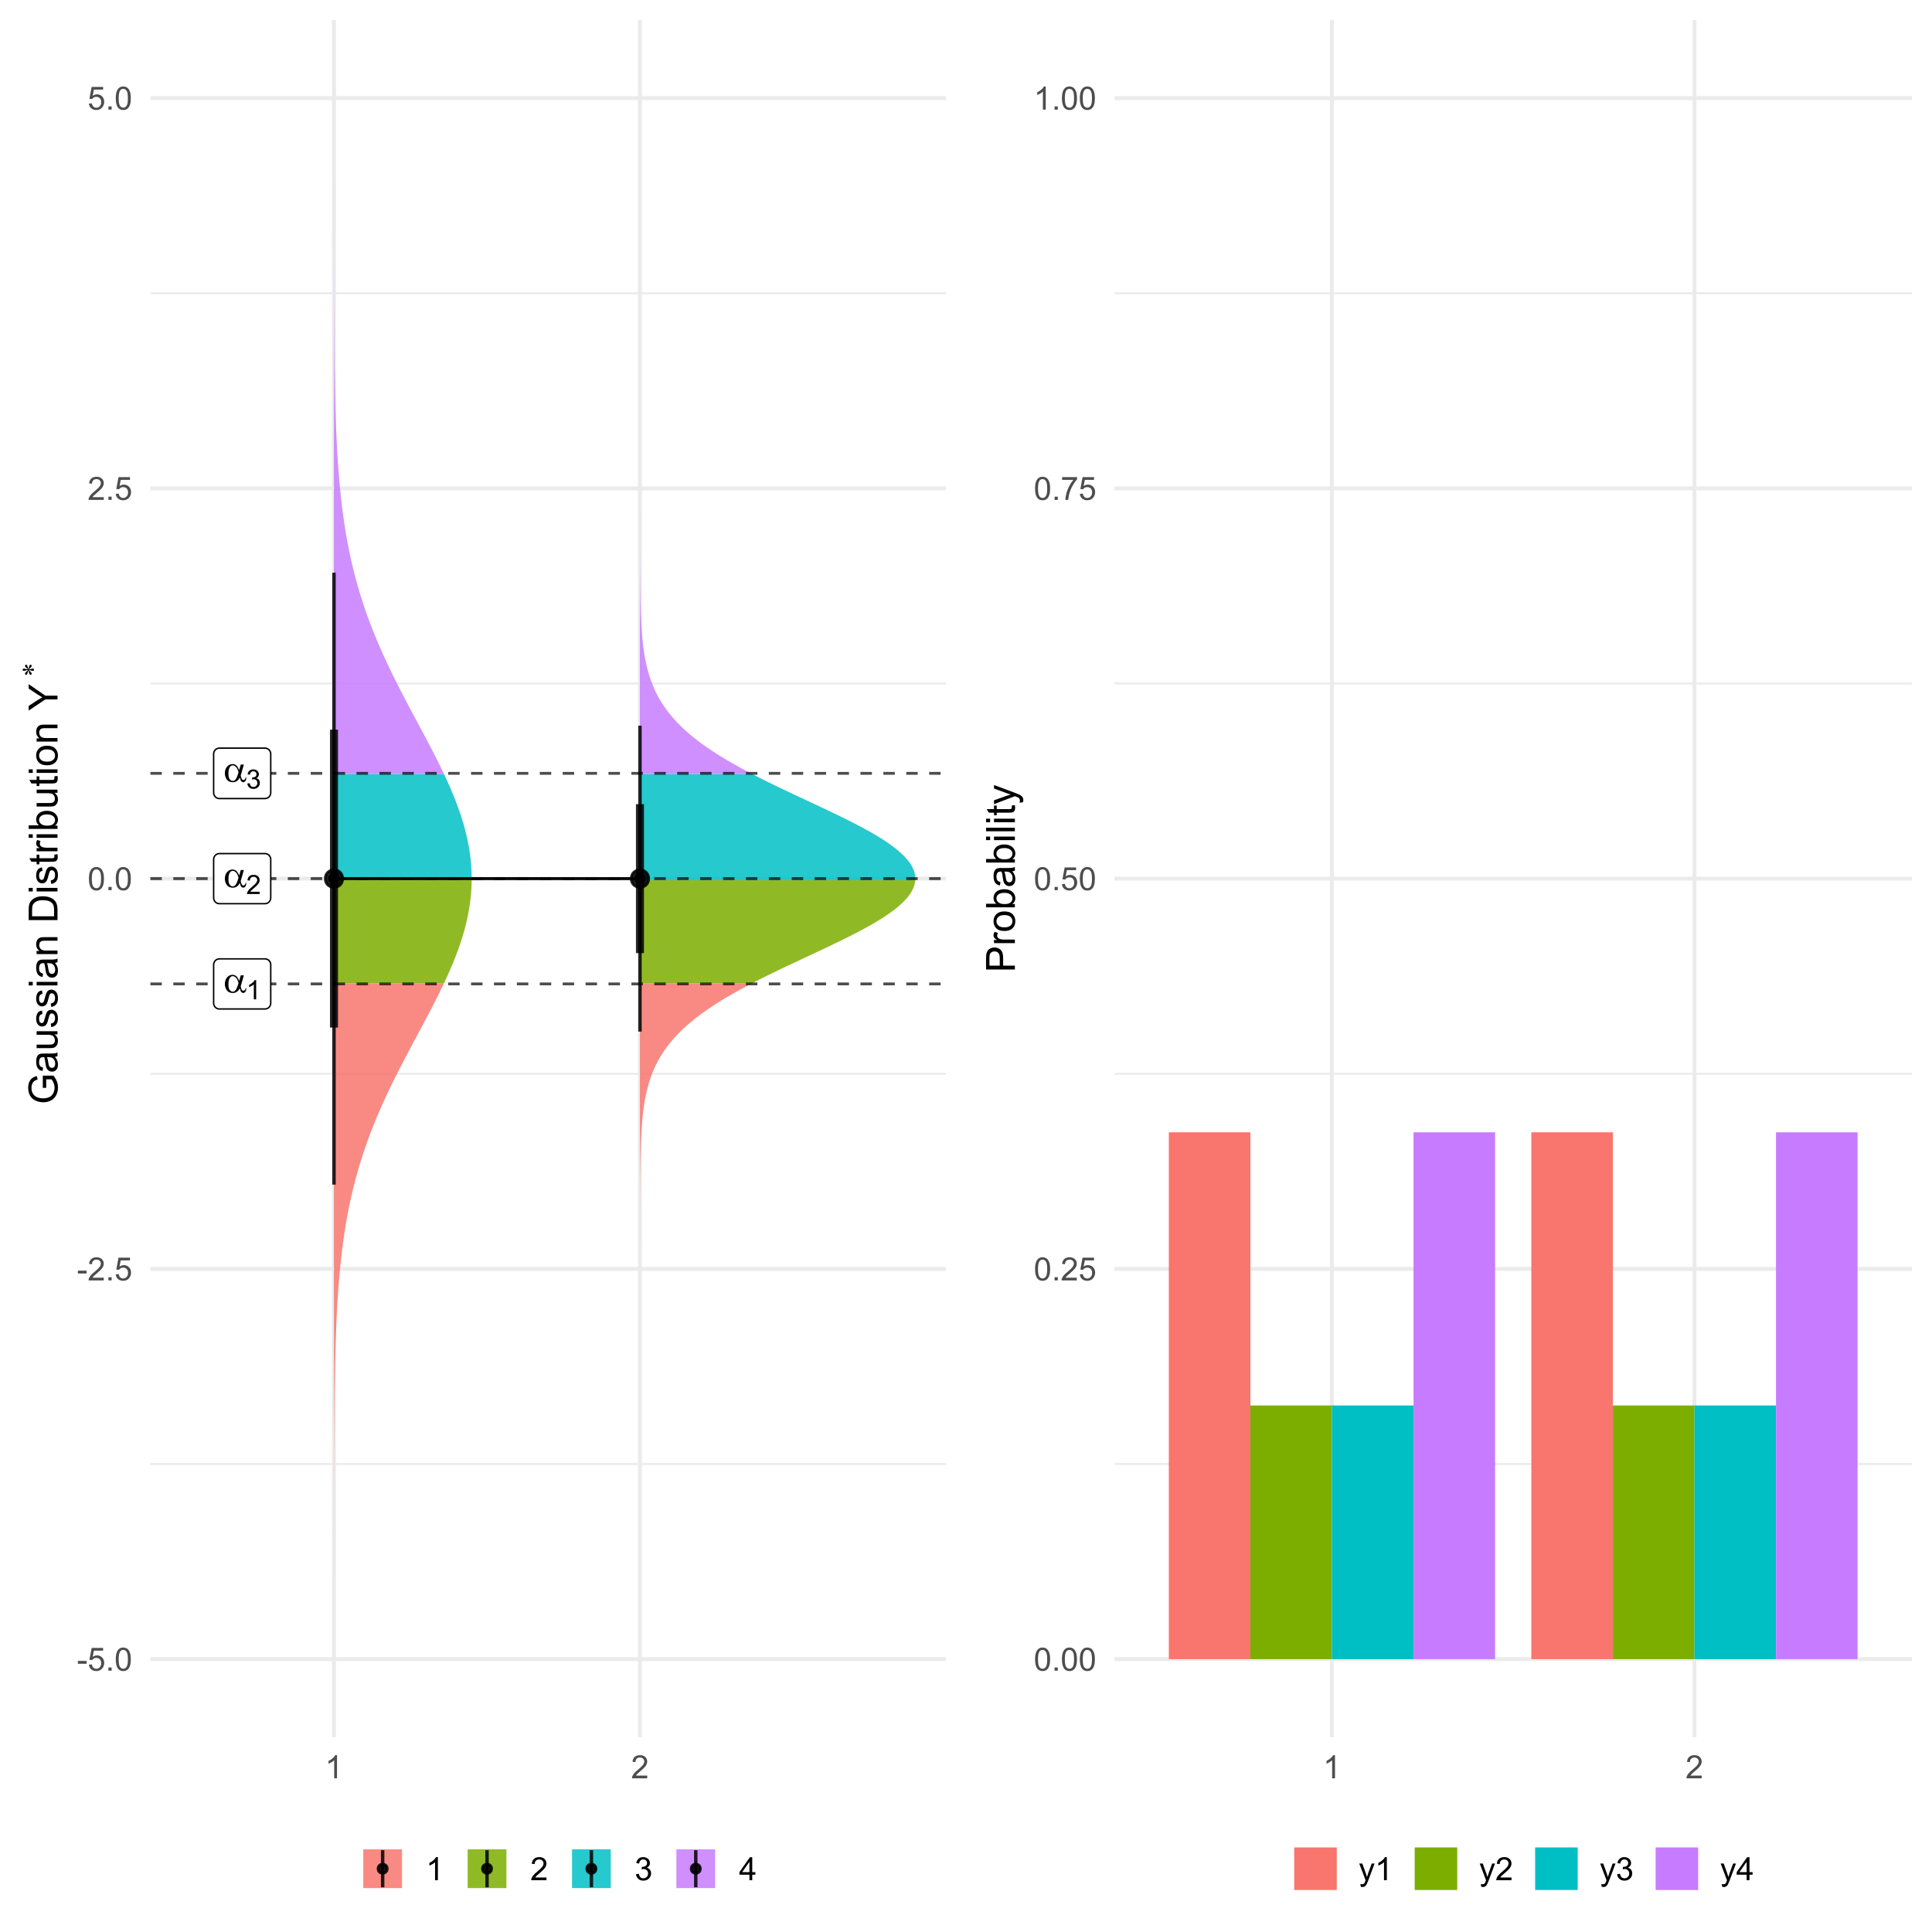 <?xml version="1.0" encoding="UTF-8"?>
<svg xmlns="http://www.w3.org/2000/svg" xmlns:xlink="http://www.w3.org/1999/xlink" width="720pt" height="720pt" viewBox="0 0 720 720" version="1.1">
<defs>
<g>
<symbol overflow="visible" id="glyph0-0">
<path style="stroke:none;" d="M 0.715 0 L 0.715 -8.891 L 7.828 -8.891 L 7.828 0 Z M 0.938 -0.223 L 7.605 -0.223 L 7.605 -8.668 L 0.938 -8.668 Z M 0.938 -0.223 "/>
</symbol>
<symbol overflow="visible" id="glyph0-1">
<path style="stroke:none;" d="M 6.508 -6.363 L 7.66 -6.363 L 6.758 -3.203 C 6.695 -3 6.602 -2.688 6.473 -2.266 C 6.648 -1.551 6.781 -1.125 6.871 -0.988 C 7.035 -0.73 7.246 -0.602 7.504 -0.605 C 7.688 -0.602 7.859 -0.68 8.016 -0.832 C 8.172 -0.984 8.273 -1.223 8.328 -1.551 L 8.605 -1.551 C 8.539 -0.879 8.398 -0.418 8.184 -0.164 C 7.969 0.086 7.723 0.211 7.441 0.215 C 7.176 0.211 6.934 0.102 6.719 -0.117 C 6.504 -0.34 6.312 -0.816 6.141 -1.551 C 5.938 -1.145 5.738 -0.84 5.543 -0.633 C 5.27 -0.344 4.973 -0.133 4.652 0.008 C 4.332 0.148 3.969 0.223 3.562 0.223 C 2.539 0.223 1.785 -0.117 1.305 -0.797 C 0.82 -1.477 0.578 -2.25 0.582 -3.125 C 0.578 -4.141 0.863 -4.969 1.43 -5.602 C 1.992 -6.234 2.652 -6.551 3.418 -6.551 C 3.941 -6.551 4.406 -6.387 4.812 -6.066 C 5.211 -5.742 5.578 -5.145 5.91 -4.273 Z M 5.668 -3.492 C 5.414 -4.445 5.094 -5.109 4.703 -5.492 C 4.309 -5.867 3.906 -6.059 3.5 -6.059 C 3.043 -6.059 2.668 -5.809 2.367 -5.309 C 2.066 -4.809 1.914 -4.016 1.918 -2.93 C 1.914 -2.285 1.98 -1.777 2.109 -1.414 C 2.238 -1.043 2.434 -0.758 2.695 -0.559 C 2.957 -0.355 3.234 -0.258 3.527 -0.258 C 3.883 -0.258 4.207 -0.422 4.508 -0.75 C 4.906 -1.195 5.293 -2.109 5.668 -3.492 Z M 5.668 -3.492 "/>
</symbol>
<symbol overflow="visible" id="glyph1-0">
<path style="stroke:none;" d="M 1.246 0 L 1.246 -6.223 L 6.223 -6.223 L 6.223 0 Z M 1.402 -0.156 L 6.07 -0.156 L 6.07 -6.07 L 1.402 -6.07 Z M 1.402 -0.156 "/>
</symbol>
<symbol overflow="visible" id="glyph1-1">
<path style="stroke:none;" d="M 3.711 0 L 2.836 0 L 2.836 -5.578 C 2.625 -5.375 2.348 -5.172 2.004 -4.973 C 1.66 -4.77 1.352 -4.621 1.086 -4.523 L 1.086 -5.367 C 1.57 -5.598 2 -5.875 2.367 -6.203 C 2.734 -6.527 2.992 -6.844 3.145 -7.156 L 3.711 -7.156 Z M 3.711 0 "/>
</symbol>
<symbol overflow="visible" id="glyph1-2">
<path style="stroke:none;" d="M 5.012 -0.84 L 5.012 0 L 0.301 0 C 0.293 -0.211 0.328 -0.414 0.402 -0.609 C 0.52 -0.93 0.711 -1.242 0.977 -1.555 C 1.238 -1.863 1.621 -2.227 2.125 -2.637 C 2.895 -3.27 3.418 -3.77 3.695 -4.145 C 3.965 -4.512 4.102 -4.863 4.105 -5.199 C 4.102 -5.543 3.977 -5.836 3.73 -6.074 C 3.48 -6.312 3.156 -6.434 2.762 -6.434 C 2.336 -6.434 2 -6.305 1.75 -6.055 C 1.496 -5.797 1.367 -5.449 1.367 -5.004 L 0.469 -5.098 C 0.527 -5.766 0.758 -6.273 1.16 -6.629 C 1.562 -6.977 2.102 -7.152 2.781 -7.156 C 3.465 -7.152 4.008 -6.965 4.406 -6.586 C 4.805 -6.207 5.004 -5.738 5.004 -5.18 C 5.004 -4.891 4.945 -4.609 4.828 -4.336 C 4.711 -4.062 4.516 -3.773 4.246 -3.469 C 3.973 -3.164 3.523 -2.742 2.898 -2.211 C 2.371 -1.766 2.035 -1.469 1.887 -1.312 C 1.738 -1.156 1.613 -0.996 1.516 -0.84 Z M 5.012 -0.84 "/>
</symbol>
<symbol overflow="visible" id="glyph1-3">
<path style="stroke:none;" d="M 0.418 -1.883 L 1.293 -2 C 1.391 -1.5 1.562 -1.145 1.805 -0.926 C 2.047 -0.707 2.34 -0.598 2.688 -0.598 C 3.098 -0.598 3.445 -0.738 3.73 -1.023 C 4.012 -1.309 4.152 -1.664 4.156 -2.086 C 4.152 -2.484 4.023 -2.812 3.762 -3.078 C 3.5 -3.336 3.164 -3.469 2.762 -3.473 C 2.594 -3.469 2.391 -3.438 2.145 -3.375 L 2.242 -4.145 C 2.297 -4.133 2.344 -4.129 2.383 -4.133 C 2.754 -4.129 3.09 -4.227 3.387 -4.422 C 3.684 -4.613 3.832 -4.914 3.836 -5.324 C 3.832 -5.641 3.723 -5.906 3.508 -6.121 C 3.289 -6.328 3.008 -6.434 2.668 -6.438 C 2.324 -6.434 2.043 -6.328 1.816 -6.117 C 1.59 -5.902 1.445 -5.578 1.383 -5.152 L 0.504 -5.309 C 0.613 -5.895 0.855 -6.348 1.234 -6.672 C 1.613 -6.992 2.086 -7.152 2.648 -7.156 C 3.039 -7.152 3.395 -7.07 3.723 -6.906 C 4.047 -6.738 4.297 -6.512 4.473 -6.223 C 4.645 -5.934 4.734 -5.625 4.734 -5.305 C 4.734 -4.992 4.648 -4.715 4.484 -4.465 C 4.316 -4.211 4.074 -4.008 3.754 -3.859 C 4.172 -3.762 4.5 -3.559 4.734 -3.254 C 4.969 -2.945 5.086 -2.562 5.086 -2.105 C 5.086 -1.48 4.859 -0.953 4.406 -0.523 C 3.953 -0.09 3.379 0.121 2.684 0.125 C 2.059 0.121 1.539 -0.062 1.125 -0.434 C 0.711 -0.805 0.473 -1.285 0.418 -1.883 Z M 0.418 -1.883 "/>
</symbol>
<symbol overflow="visible" id="glyph2-0">
<path style="stroke:none;" d="M 1.5 0 L 1.5 -7.5 L 7.5 -7.5 L 7.5 0 Z M 1.688 -0.188 L 7.312 -0.188 L 7.312 -7.312 L 1.688 -7.312 Z M 1.688 -0.188 "/>
</symbol>
<symbol overflow="visible" id="glyph2-1">
<path style="stroke:none;" d="M 0.383 -2.578 L 0.383 -3.641 L 3.621 -3.641 L 3.621 -2.578 Z M 0.383 -2.578 "/>
</symbol>
<symbol overflow="visible" id="glyph2-2">
<path style="stroke:none;" d="M 0.5 -2.25 L 1.605 -2.344 C 1.684 -1.805 1.871 -1.398 2.176 -1.125 C 2.473 -0.852 2.836 -0.715 3.258 -0.719 C 3.766 -0.715 4.195 -0.906 4.547 -1.293 C 4.898 -1.672 5.074 -2.18 5.074 -2.82 C 5.074 -3.414 4.902 -3.891 4.566 -4.242 C 4.227 -4.59 3.785 -4.762 3.242 -4.766 C 2.898 -4.762 2.594 -4.684 2.32 -4.531 C 2.047 -4.375 1.832 -4.176 1.676 -3.93 L 0.688 -4.062 L 1.516 -8.473 L 5.789 -8.473 L 5.789 -7.465 L 2.359 -7.465 L 1.898 -5.156 C 2.414 -5.516 2.953 -5.695 3.523 -5.695 C 4.27 -5.695 4.902 -5.434 5.422 -4.914 C 5.934 -4.395 6.191 -3.727 6.195 -2.914 C 6.191 -2.133 5.965 -1.461 5.516 -0.898 C 4.961 -0.199 4.211 0.145 3.258 0.148 C 2.477 0.145 1.836 -0.07 1.344 -0.508 C 0.844 -0.941 0.562 -1.523 0.5 -2.25 Z M 0.5 -2.25 "/>
</symbol>
<symbol overflow="visible" id="glyph2-3">
<path style="stroke:none;" d="M 1.09 0 L 1.09 -1.203 L 2.289 -1.203 L 2.289 0 Z M 1.09 0 "/>
</symbol>
<symbol overflow="visible" id="glyph2-4">
<path style="stroke:none;" d="M 0.5 -4.234 C 0.496 -5.246 0.602 -6.062 0.812 -6.688 C 1.02 -7.305 1.328 -7.785 1.742 -8.121 C 2.148 -8.457 2.668 -8.625 3.297 -8.625 C 3.758 -8.625 4.164 -8.531 4.512 -8.348 C 4.855 -8.16 5.141 -7.891 5.371 -7.543 C 5.594 -7.191 5.773 -6.766 5.906 -6.266 C 6.035 -5.762 6.098 -5.086 6.102 -4.234 C 6.098 -3.227 5.996 -2.414 5.789 -1.797 C 5.578 -1.176 5.266 -0.695 4.859 -0.359 C 4.445 -0.02 3.926 0.145 3.297 0.148 C 2.465 0.145 1.816 -0.148 1.348 -0.742 C 0.781 -1.457 0.496 -2.621 0.5 -4.234 Z M 1.582 -4.234 C 1.582 -2.824 1.746 -1.887 2.074 -1.418 C 2.402 -0.949 2.809 -0.715 3.297 -0.719 C 3.777 -0.715 4.184 -0.949 4.52 -1.422 C 4.848 -1.887 5.016 -2.824 5.016 -4.234 C 5.016 -5.648 4.848 -6.59 4.52 -7.055 C 4.184 -7.516 3.773 -7.746 3.289 -7.75 C 2.801 -7.746 2.414 -7.543 2.125 -7.137 C 1.762 -6.613 1.582 -5.645 1.582 -4.234 Z M 1.582 -4.234 "/>
</symbol>
<symbol overflow="visible" id="glyph2-5">
<path style="stroke:none;" d="M 6.039 -1.016 L 6.039 0 L 0.363 0 C 0.355 -0.254 0.395 -0.496 0.484 -0.734 C 0.629 -1.117 0.859 -1.5 1.18 -1.875 C 1.492 -2.25 1.953 -2.684 2.562 -3.176 C 3.492 -3.941 4.125 -4.547 4.453 -4.992 C 4.781 -5.438 4.945 -5.859 4.945 -6.266 C 4.945 -6.68 4.793 -7.031 4.496 -7.32 C 4.191 -7.602 3.805 -7.746 3.328 -7.75 C 2.82 -7.746 2.414 -7.594 2.109 -7.293 C 1.805 -6.984 1.648 -6.562 1.648 -6.031 L 0.562 -6.141 C 0.633 -6.945 0.91 -7.559 1.398 -7.988 C 1.879 -8.41 2.531 -8.625 3.352 -8.625 C 4.172 -8.625 4.824 -8.395 5.309 -7.938 C 5.789 -7.48 6.027 -6.914 6.031 -6.242 C 6.027 -5.895 5.957 -5.559 5.82 -5.227 C 5.676 -4.891 5.441 -4.539 5.117 -4.176 C 4.789 -3.805 4.25 -3.301 3.492 -2.664 C 2.859 -2.129 2.453 -1.77 2.273 -1.582 C 2.094 -1.395 1.945 -1.203 1.828 -1.016 Z M 6.039 -1.016 "/>
</symbol>
<symbol overflow="visible" id="glyph2-6">
<path style="stroke:none;" d="M 4.469 0 L 3.414 0 L 3.414 -6.719 C 3.16 -6.477 2.828 -6.234 2.414 -5.996 C 2 -5.75 1.629 -5.57 1.305 -5.449 L 1.305 -6.469 C 1.895 -6.742 2.41 -7.078 2.852 -7.477 C 3.293 -7.871 3.605 -8.254 3.789 -8.625 L 4.469 -8.625 Z M 4.469 0 "/>
</symbol>
<symbol overflow="visible" id="glyph2-7">
<path style="stroke:none;" d="M 0.504 -2.266 L 1.559 -2.406 C 1.68 -1.809 1.883 -1.379 2.176 -1.113 C 2.465 -0.848 2.82 -0.715 3.242 -0.719 C 3.734 -0.715 4.152 -0.887 4.496 -1.234 C 4.832 -1.574 5.004 -2 5.008 -2.516 C 5.004 -2.996 4.848 -3.395 4.535 -3.711 C 4.219 -4.023 3.816 -4.184 3.328 -4.184 C 3.129 -4.184 2.879 -4.145 2.586 -4.066 L 2.703 -4.992 C 2.766 -4.984 2.824 -4.98 2.871 -4.98 C 3.32 -4.98 3.723 -5.098 4.086 -5.332 C 4.441 -5.566 4.621 -5.926 4.625 -6.414 C 4.621 -6.801 4.492 -7.121 4.23 -7.375 C 3.965 -7.629 3.625 -7.758 3.219 -7.758 C 2.805 -7.758 2.465 -7.629 2.191 -7.371 C 1.918 -7.113 1.742 -6.727 1.664 -6.211 L 0.609 -6.398 C 0.738 -7.105 1.031 -7.652 1.488 -8.043 C 1.941 -8.43 2.508 -8.625 3.195 -8.625 C 3.66 -8.625 4.094 -8.523 4.488 -8.324 C 4.879 -8.121 5.18 -7.848 5.391 -7.5 C 5.602 -7.148 5.707 -6.777 5.707 -6.391 C 5.707 -6.02 5.605 -5.684 5.406 -5.379 C 5.207 -5.074 4.914 -4.832 4.523 -4.652 C 5.031 -4.535 5.426 -4.289 5.707 -3.922 C 5.988 -3.547 6.129 -3.086 6.129 -2.539 C 6.129 -1.785 5.855 -1.148 5.309 -0.629 C 4.762 -0.105 4.07 0.152 3.234 0.152 C 2.477 0.152 1.848 -0.07 1.355 -0.52 C 0.855 -0.969 0.574 -1.551 0.504 -2.266 Z M 0.504 -2.266 "/>
</symbol>
<symbol overflow="visible" id="glyph2-8">
<path style="stroke:none;" d="M 3.879 0 L 3.879 -2.055 L 0.152 -2.055 L 0.152 -3.023 L 4.07 -8.59 L 4.934 -8.59 L 4.934 -3.023 L 6.094 -3.023 L 6.094 -2.055 L 4.934 -2.055 L 4.934 0 Z M 3.879 -3.023 L 3.879 -6.898 L 1.188 -3.023 Z M 3.879 -3.023 "/>
</symbol>
<symbol overflow="visible" id="glyph2-9">
<path style="stroke:none;" d="M 0.57 -7.465 L 0.57 -8.477 L 6.129 -8.477 L 6.129 -7.656 C 5.582 -7.074 5.039 -6.301 4.5 -5.336 C 3.961 -4.371 3.547 -3.379 3.258 -2.359 C 3.047 -1.637 2.91 -0.852 2.852 0 L 1.77 0 C 1.781 -0.676 1.914 -1.492 2.168 -2.449 C 2.418 -3.402 2.781 -4.324 3.258 -5.215 C 3.734 -6.105 4.238 -6.855 4.773 -7.465 Z M 0.57 -7.465 "/>
</symbol>
<symbol overflow="visible" id="glyph2-10">
<path style="stroke:none;" d="M 0.742 2.398 L 0.625 1.406 C 0.855 1.469 1.059 1.5 1.23 1.5 C 1.465 1.5 1.652 1.461 1.793 1.383 C 1.934 1.305 2.047 1.195 2.141 1.055 C 2.203 0.949 2.312 0.688 2.461 0.27 C 2.48 0.207 2.512 0.121 2.555 0.012 L 0.195 -6.223 L 1.328 -6.223 L 2.625 -2.617 C 2.789 -2.16 2.938 -1.68 3.078 -1.18 C 3.195 -1.66 3.34 -2.133 3.508 -2.594 L 4.84 -6.223 L 5.895 -6.223 L 3.527 0.105 C 3.273 0.789 3.074 1.258 2.938 1.516 C 2.746 1.863 2.531 2.117 2.293 2.281 C 2.047 2.438 1.758 2.52 1.422 2.523 C 1.215 2.52 0.988 2.477 0.742 2.398 Z M 0.742 2.398 "/>
</symbol>
<symbol overflow="visible" id="glyph3-0">
<path style="stroke:none;" d="M 0 -1.875 L -9.375 -1.875 L -9.375 -9.375 L 0 -9.375 Z M -0.234 -2.109 L -0.234 -9.141 L -9.141 -9.141 L -9.141 -2.109 Z M -0.234 -2.109 "/>
</symbol>
<symbol overflow="visible" id="glyph3-1">
<path style="stroke:none;" d="M -4.211 -6.18 L -5.473 -6.18 L -5.477 -10.73 L -1.492 -10.73 C -0.934 -10.027 -0.516 -9.309 -0.238 -8.57 C 0.043 -7.824 0.18 -7.062 0.184 -6.285 C 0.18 -5.227 -0.043 -4.27 -0.492 -3.41 C -0.945 -2.547 -1.598 -1.895 -2.453 -1.457 C -3.305 -1.016 -4.258 -0.797 -5.316 -0.797 C -6.355 -0.797 -7.332 -1.016 -8.242 -1.453 C -9.145 -1.891 -9.816 -2.52 -10.262 -3.34 C -10.699 -4.16 -10.922 -5.105 -10.922 -6.176 C -10.922 -6.949 -10.793 -7.648 -10.543 -8.281 C -10.285 -8.906 -9.938 -9.398 -9.492 -9.754 C -9.043 -10.109 -8.457 -10.383 -7.734 -10.57 L -7.383 -9.289 C -7.93 -9.125 -8.359 -8.926 -8.672 -8.688 C -8.984 -8.445 -9.234 -8.102 -9.422 -7.66 C -9.609 -7.215 -9.703 -6.723 -9.703 -6.184 C -9.703 -5.527 -9.602 -4.965 -9.406 -4.496 C -9.203 -4.02 -8.945 -3.637 -8.625 -3.348 C -8.305 -3.055 -7.949 -2.832 -7.566 -2.672 C -6.898 -2.398 -6.18 -2.262 -5.406 -2.262 C -4.445 -2.262 -3.645 -2.426 -3 -2.754 C -2.355 -3.082 -1.875 -3.562 -1.566 -4.195 C -1.25 -4.824 -1.094 -5.492 -1.098 -6.203 C -1.094 -6.816 -1.215 -7.418 -1.453 -8.004 C -1.688 -8.59 -1.938 -9.035 -2.211 -9.34 L -4.211 -9.34 Z M -4.211 -6.18 "/>
</symbol>
<symbol overflow="visible" id="glyph3-2">
<path style="stroke:none;" d="M -0.961 -6.062 C -0.543 -5.574 -0.246 -5.105 -0.078 -4.652 C 0.094 -4.199 0.176 -3.715 0.176 -3.199 C 0.176 -2.344 -0.031 -1.688 -0.449 -1.23 C -0.867 -0.77 -1.402 -0.539 -2.051 -0.543 C -2.43 -0.539 -2.777 -0.625 -3.094 -0.801 C -3.406 -0.973 -3.656 -1.199 -3.852 -1.484 C -4.039 -1.762 -4.184 -2.078 -4.285 -2.434 C -4.348 -2.688 -4.414 -3.078 -4.484 -3.605 C -4.605 -4.664 -4.758 -5.449 -4.938 -5.953 C -5.113 -5.957 -5.227 -5.957 -5.281 -5.961 C -5.812 -5.957 -6.191 -5.836 -6.414 -5.59 C -6.711 -5.25 -6.859 -4.746 -6.863 -4.086 C -6.859 -3.461 -6.75 -3.004 -6.535 -2.711 C -6.316 -2.414 -5.934 -2.195 -5.383 -2.059 L -5.559 -0.77 C -6.109 -0.883 -6.555 -1.078 -6.895 -1.348 C -7.234 -1.613 -7.496 -2 -7.68 -2.512 C -7.859 -3.016 -7.949 -3.605 -7.953 -4.277 C -7.949 -4.941 -7.871 -5.48 -7.719 -5.895 C -7.559 -6.309 -7.363 -6.613 -7.129 -6.812 C -6.891 -7.004 -6.594 -7.141 -6.234 -7.223 C -6.008 -7.266 -5.602 -7.289 -5.016 -7.289 L -3.258 -7.289 C -2.031 -7.289 -1.254 -7.316 -0.934 -7.371 C -0.605 -7.426 -0.297 -7.535 0 -7.703 L 0 -6.328 C -0.273 -6.191 -0.594 -6.102 -0.961 -6.062 Z M -3.902 -5.953 C -3.707 -5.477 -3.539 -4.758 -3.406 -3.801 C -3.324 -3.258 -3.238 -2.875 -3.141 -2.648 C -3.043 -2.422 -2.898 -2.246 -2.711 -2.129 C -2.52 -2.004 -2.312 -1.945 -2.086 -1.949 C -1.734 -1.945 -1.441 -2.078 -1.207 -2.348 C -0.973 -2.609 -0.855 -3 -0.855 -3.516 C -0.855 -4.023 -0.965 -4.473 -1.188 -4.871 C -1.41 -5.262 -1.715 -5.555 -2.102 -5.742 C -2.395 -5.883 -2.836 -5.953 -3.422 -5.953 Z M -3.902 -5.953 "/>
</symbol>
<symbol overflow="visible" id="glyph3-3">
<path style="stroke:none;" d="M 0 -6.086 L -1.141 -6.086 C -0.262 -5.48 0.176 -4.656 0.176 -3.617 C 0.176 -3.156 0.09 -2.73 -0.086 -2.332 C -0.262 -1.934 -0.484 -1.637 -0.75 -1.445 C -1.016 -1.25 -1.34 -1.113 -1.727 -1.039 C -1.984 -0.984 -2.395 -0.961 -2.961 -0.961 L -7.777 -0.961 L -7.777 -2.277 L -3.465 -2.277 C -2.77 -2.273 -2.309 -2.301 -2.074 -2.359 C -1.723 -2.441 -1.449 -2.617 -1.254 -2.887 C -1.059 -3.152 -0.961 -3.484 -0.961 -3.883 C -0.961 -4.277 -1.059 -4.648 -1.262 -4.996 C -1.461 -5.34 -1.738 -5.586 -2.09 -5.73 C -2.438 -5.871 -2.945 -5.941 -3.609 -5.945 L -7.777 -5.949 L -7.777 -7.266 L 0 -7.266 Z M 0 -6.086 "/>
</symbol>
<symbol overflow="visible" id="glyph3-4">
<path style="stroke:none;" d="M -2.32 -0.461 L -2.527 -1.766 C -2 -1.836 -1.602 -2.039 -1.324 -2.375 C -1.043 -2.707 -0.902 -3.176 -0.906 -3.781 C -0.902 -4.383 -1.027 -4.832 -1.277 -5.125 C -1.523 -5.418 -1.812 -5.566 -2.145 -5.566 C -2.441 -5.566 -2.676 -5.438 -2.848 -5.18 C -2.965 -4.996 -3.113 -4.547 -3.297 -3.832 C -3.539 -2.863 -3.75 -2.191 -3.93 -1.82 C -4.105 -1.445 -4.352 -1.16 -4.668 -0.969 C -4.98 -0.773 -5.328 -0.68 -5.711 -0.68 C -6.059 -0.68 -6.379 -0.758 -6.676 -0.918 C -6.965 -1.074 -7.211 -1.289 -7.414 -1.566 C -7.562 -1.77 -7.691 -2.051 -7.797 -2.406 C -7.898 -2.758 -7.949 -3.137 -7.953 -3.547 C -7.949 -4.152 -7.863 -4.688 -7.688 -5.152 C -7.512 -5.609 -7.273 -5.949 -6.977 -6.172 C -6.676 -6.391 -6.273 -6.543 -5.773 -6.629 L -5.594 -5.34 C -5.992 -5.277 -6.305 -5.109 -6.531 -4.828 C -6.754 -4.547 -6.867 -4.148 -6.871 -3.641 C -6.867 -3.031 -6.766 -2.602 -6.57 -2.344 C -6.367 -2.086 -6.133 -1.957 -5.867 -1.957 C -5.691 -1.957 -5.539 -2.008 -5.406 -2.117 C -5.262 -2.219 -5.145 -2.387 -5.055 -2.621 C -5.004 -2.75 -4.891 -3.141 -4.719 -3.785 C -4.465 -4.719 -4.262 -5.367 -4.105 -5.738 C -3.945 -6.105 -3.715 -6.395 -3.41 -6.605 C -3.105 -6.812 -2.73 -6.918 -2.285 -6.922 C -1.844 -6.918 -1.43 -6.789 -1.043 -6.535 C -0.652 -6.277 -0.352 -5.91 -0.141 -5.426 C 0.07 -4.941 0.176 -4.395 0.176 -3.785 C 0.176 -2.773 -0.031 -2 -0.453 -1.473 C -0.871 -0.941 -1.496 -0.605 -2.32 -0.461 Z M -2.32 -0.461 "/>
</symbol>
<symbol overflow="visible" id="glyph3-5">
<path style="stroke:none;" d="M -9.223 -0.996 L -10.738 -0.996 L -10.738 -2.316 L -9.223 -2.316 Z M 0 -0.996 L -7.777 -0.996 L -7.777 -2.316 L 0 -2.312 Z M 0 -0.996 "/>
</symbol>
<symbol overflow="visible" id="glyph3-6">
<path style="stroke:none;" d="M 0 -0.988 L -7.777 -0.988 L -7.777 -2.176 L -6.672 -2.176 C -7.523 -2.742 -7.949 -3.57 -7.953 -4.652 C -7.949 -5.121 -7.867 -5.551 -7.699 -5.945 C -7.531 -6.336 -7.309 -6.629 -7.039 -6.824 C -6.762 -7.016 -6.438 -7.152 -6.062 -7.234 C -5.816 -7.281 -5.391 -7.305 -4.781 -7.309 L 0 -7.309 L 0 -5.992 L -4.73 -5.992 C -5.266 -5.988 -5.668 -5.938 -5.938 -5.836 C -6.199 -5.734 -6.414 -5.551 -6.574 -5.289 C -6.73 -5.027 -6.809 -4.723 -6.812 -4.371 C -6.809 -3.809 -6.629 -3.324 -6.277 -2.918 C -5.918 -2.512 -5.242 -2.309 -4.25 -2.309 L 0 -2.309 Z M 0 -0.988 "/>
</symbol>
<symbol overflow="visible" id="glyph3-7">
<path style="stroke:none;" d=""/>
</symbol>
<symbol overflow="visible" id="glyph3-8">
<path style="stroke:none;" d="M 0 -1.156 L -10.738 -1.156 L -10.738 -4.855 C -10.734 -5.688 -10.684 -6.324 -10.582 -6.77 C -10.441 -7.379 -10.184 -7.906 -9.812 -8.344 C -9.332 -8.906 -8.723 -9.328 -7.98 -9.613 C -7.234 -9.891 -6.383 -10.031 -5.426 -10.035 C -4.609 -10.031 -3.887 -9.934 -3.258 -9.746 C -2.625 -9.551 -2.102 -9.309 -1.695 -9.016 C -1.281 -8.715 -0.957 -8.391 -0.723 -8.039 C -0.48 -7.684 -0.301 -7.254 -0.184 -6.758 C -0.059 -6.254 0 -5.68 0 -5.031 Z M -1.266 -2.578 L -1.266 -4.871 C -1.266 -5.574 -1.332 -6.129 -1.465 -6.535 C -1.598 -6.934 -1.781 -7.258 -2.02 -7.5 C -2.355 -7.836 -2.809 -8.098 -3.379 -8.285 C -3.945 -8.473 -4.637 -8.566 -5.449 -8.57 C -6.57 -8.566 -7.43 -8.383 -8.035 -8.016 C -8.637 -7.648 -9.043 -7.199 -9.25 -6.672 C -9.395 -6.289 -9.469 -5.676 -9.469 -4.836 L -9.469 -2.578 Z M -1.266 -2.578 "/>
</symbol>
<symbol overflow="visible" id="glyph3-9">
<path style="stroke:none;" d="M -1.18 -3.867 L -0.016 -4.059 C 0.062 -3.684 0.098 -3.352 0.102 -3.062 C 0.098 -2.582 0.027 -2.211 -0.125 -1.949 C -0.273 -1.684 -0.473 -1.496 -0.719 -1.391 C -0.965 -1.281 -1.484 -1.23 -2.277 -1.23 L -6.754 -1.23 L -6.754 -0.266 L -7.777 -0.266 L -7.777 -1.23 L -9.703 -1.23 L -10.496 -2.543 L -7.777 -2.543 L -7.777 -3.867 L -6.754 -3.867 L -6.754 -2.543 L -2.203 -2.543 C -1.828 -2.543 -1.586 -2.562 -1.477 -2.609 C -1.367 -2.652 -1.281 -2.73 -1.223 -2.836 C -1.156 -2.941 -1.125 -3.09 -1.129 -3.289 C -1.125 -3.43 -1.141 -3.625 -1.18 -3.867 Z M -1.18 -3.867 "/>
</symbol>
<symbol overflow="visible" id="glyph3-10">
<path style="stroke:none;" d="M 0 -0.973 L -7.777 -0.973 L -7.777 -2.16 L -6.598 -2.16 C -7.148 -2.461 -7.512 -2.738 -7.688 -2.996 C -7.863 -3.25 -7.949 -3.535 -7.953 -3.844 C -7.949 -4.289 -7.809 -4.738 -7.531 -5.199 L -6.305 -4.746 C -6.496 -4.422 -6.59 -4.098 -6.594 -3.781 C -6.59 -3.488 -6.504 -3.23 -6.332 -3.004 C -6.156 -2.773 -5.914 -2.609 -5.609 -2.512 C -5.137 -2.363 -4.625 -2.289 -4.07 -2.293 L 0 -2.293 Z M 0 -0.973 "/>
</symbol>
<symbol overflow="visible" id="glyph3-11">
<path style="stroke:none;" d="M 0 -2.203 L 0 -0.98 L -10.738 -0.98 L -10.738 -2.301 L -6.906 -2.301 C -7.602 -2.855 -7.949 -3.566 -7.953 -4.43 C -7.949 -4.906 -7.855 -5.359 -7.664 -5.789 C -7.469 -6.215 -7.195 -6.566 -6.852 -6.844 C -6.5 -7.117 -6.078 -7.332 -5.586 -7.492 C -5.09 -7.645 -4.566 -7.723 -4.008 -7.727 C -2.672 -7.723 -1.641 -7.395 -0.914 -6.738 C -0.188 -6.078 0.176 -5.285 0.176 -4.367 C 0.176 -3.445 -0.207 -2.727 -0.973 -2.203 Z M -3.949 -2.191 C -3.012 -2.191 -2.336 -2.316 -1.926 -2.57 C -1.242 -2.984 -0.902 -3.547 -0.906 -4.254 C -0.902 -4.832 -1.152 -5.328 -1.656 -5.75 C -2.156 -6.164 -2.902 -6.375 -3.895 -6.379 C -4.91 -6.375 -5.66 -6.172 -6.145 -5.773 C -6.625 -5.367 -6.867 -4.883 -6.871 -4.312 C -6.867 -3.734 -6.617 -3.234 -6.117 -2.82 C -5.617 -2.398 -4.895 -2.191 -3.949 -2.191 Z M -3.949 -2.191 "/>
</symbol>
<symbol overflow="visible" id="glyph3-12">
<path style="stroke:none;" d="M -3.891 -0.5 C -5.328 -0.496 -6.395 -0.898 -7.09 -1.699 C -7.664 -2.367 -7.949 -3.18 -7.953 -4.145 C -7.949 -5.211 -7.602 -6.086 -6.902 -6.766 C -6.199 -7.441 -5.23 -7.781 -4 -7.785 C -2.996 -7.781 -2.207 -7.629 -1.637 -7.332 C -1.059 -7.027 -0.613 -6.594 -0.301 -6.023 C 0.02 -5.449 0.176 -4.82 0.176 -4.145 C 0.176 -3.051 -0.172 -2.172 -0.871 -1.504 C -1.566 -0.832 -2.574 -0.496 -3.891 -0.5 Z M -3.891 -1.852 C -2.891 -1.852 -2.141 -2.066 -1.648 -2.504 C -1.148 -2.934 -0.902 -3.48 -0.906 -4.145 C -0.902 -4.793 -1.152 -5.34 -1.652 -5.777 C -2.152 -6.211 -2.91 -6.426 -3.934 -6.43 C -4.891 -6.426 -5.621 -6.207 -6.117 -5.773 C -6.613 -5.336 -6.859 -4.793 -6.863 -4.145 C -6.859 -3.48 -6.613 -2.934 -6.121 -2.504 C -5.625 -2.066 -4.883 -1.852 -3.891 -1.852 Z M -3.891 -1.852 "/>
</symbol>
<symbol overflow="visible" id="glyph3-13">
<path style="stroke:none;" d="M 0 -4.184 L -4.547 -4.184 L -10.738 -0.043 L -10.738 -1.773 L -7.5 -3.891 C -6.895 -4.281 -6.289 -4.645 -5.684 -4.98 C -6.246 -5.301 -6.879 -5.691 -7.582 -6.152 L -10.738 -8.234 L -10.738 -9.887 L -4.547 -5.602 L 0 -5.602 Z M 0 -4.184 "/>
</symbol>
<symbol overflow="visible" id="glyph3-14">
<path style="stroke:none;" d="M 0 -1.156 L -10.738 -1.156 L -10.738 -5.207 C -10.734 -5.918 -10.699 -6.461 -10.633 -6.84 C -10.543 -7.363 -10.375 -7.809 -10.133 -8.168 C -9.883 -8.523 -9.539 -8.809 -9.094 -9.027 C -8.648 -9.242 -8.16 -9.352 -7.633 -9.352 C -6.715 -9.352 -5.941 -9.059 -5.312 -8.48 C -4.676 -7.895 -4.359 -6.848 -4.367 -5.332 L -4.367 -2.578 L 0 -2.578 Z M -5.633 -2.578 L -5.633 -5.355 C -5.629 -6.27 -5.801 -6.918 -6.145 -7.309 C -6.484 -7.691 -6.965 -7.887 -7.586 -7.887 C -8.035 -7.887 -8.422 -7.773 -8.742 -7.547 C -9.062 -7.32 -9.273 -7.02 -9.375 -6.652 C -9.438 -6.41 -9.469 -5.969 -9.469 -5.324 L -9.469 -2.578 Z M -5.633 -2.578 "/>
</symbol>
<symbol overflow="visible" id="glyph3-15">
<path style="stroke:none;" d="M 0 -0.961 L -10.738 -0.961 L -10.738 -2.277 L 0 -2.277 Z M 0 -0.961 "/>
</symbol>
<symbol overflow="visible" id="glyph3-16">
<path style="stroke:none;" d="M 2.996 -0.93 L 1.758 -0.785 C 1.836 -1.07 1.875 -1.32 1.875 -1.539 C 1.875 -1.828 1.824 -2.062 1.727 -2.238 C 1.629 -2.414 1.492 -2.559 1.32 -2.672 C 1.184 -2.754 0.855 -2.887 0.336 -3.078 C 0.258 -3.098 0.152 -3.137 0.016 -3.195 L -7.777 -0.242 L -7.777 -1.664 L -3.273 -3.281 C -2.699 -3.492 -2.098 -3.68 -1.473 -3.844 C -2.074 -3.992 -2.668 -4.172 -3.246 -4.387 L -7.777 -6.051 L -7.777 -7.367 L 0.133 -4.41 C 0.984 -4.09 1.574 -3.844 1.898 -3.668 C 2.328 -3.434 2.645 -3.164 2.852 -2.863 C 3.051 -2.559 3.152 -2.199 3.156 -1.781 C 3.152 -1.523 3.098 -1.238 2.996 -0.93 Z M 2.996 -0.93 "/>
</symbol>
<symbol overflow="visible" id="glyph4-0">
<path style="stroke:none;" d="M 0 -0.527 L -6.562 -0.527 L -6.562 -5.777 L 0 -5.777 Z M -0.164 -0.691 L -0.164 -5.613 L -6.398 -5.613 L -6.398 -0.691 Z M -0.164 -0.691 "/>
</symbol>
<symbol overflow="visible" id="glyph4-1">
<path style="stroke:none;" d=""/>
</symbol>
<symbol overflow="visible" id="glyph4-2">
<path style="stroke:none;" d="M -3.664 -2.531 C -3.898 -2.516 -4.133 -2.469 -4.367 -2.391 C -4.703 -2.27 -4.934 -2.207 -5.059 -2.211 C -5.234 -2.207 -5.371 -2.25 -5.465 -2.336 C -5.555 -2.418 -5.602 -2.523 -5.605 -2.652 C -5.602 -2.754 -5.555 -2.844 -5.465 -2.926 C -5.371 -3.004 -5.238 -3.047 -5.066 -3.047 C -4.914 -3.047 -4.699 -3 -4.426 -2.91 C -4.148 -2.816 -3.895 -2.762 -3.664 -2.742 C -3.781 -2.93 -3.93 -3.098 -4.102 -3.25 C -4.371 -3.48 -4.539 -3.652 -4.605 -3.766 C -4.668 -3.879 -4.699 -3.996 -4.703 -4.113 C -4.699 -4.223 -4.66 -4.316 -4.586 -4.395 C -4.504 -4.473 -4.414 -4.512 -4.312 -4.512 C -4.184 -4.512 -4.07 -4.453 -3.973 -4.34 C -3.871 -4.227 -3.77 -3.945 -3.676 -3.496 C -3.613 -3.23 -3.547 -3.012 -3.477 -2.84 C -3.379 -3.016 -3.309 -3.234 -3.266 -3.492 C -3.188 -3.906 -3.094 -4.176 -2.984 -4.305 C -2.867 -4.43 -2.746 -4.492 -2.613 -4.496 C -2.512 -4.492 -2.422 -4.453 -2.348 -4.379 C -2.27 -4.301 -2.23 -4.215 -2.234 -4.113 C -2.23 -4.008 -2.266 -3.891 -2.34 -3.77 C -2.41 -3.641 -2.574 -3.473 -2.824 -3.266 C -2.992 -3.121 -3.148 -2.949 -3.297 -2.742 C -3.098 -2.75 -2.887 -2.789 -2.66 -2.859 C -2.254 -2.984 -1.98 -3.047 -1.84 -3.047 C -1.699 -3.047 -1.582 -3.004 -1.488 -2.922 C -1.395 -2.84 -1.348 -2.754 -1.348 -2.66 C -1.348 -2.535 -1.395 -2.418 -1.496 -2.316 C -1.566 -2.242 -1.684 -2.207 -1.84 -2.211 C -2.004 -2.207 -2.199 -2.246 -2.43 -2.328 C -2.66 -2.402 -2.82 -2.453 -2.906 -2.477 C -2.992 -2.496 -3.121 -2.516 -3.297 -2.531 C -3.16 -2.328 -3.012 -2.152 -2.852 -2.004 C -2.566 -1.754 -2.387 -1.566 -2.316 -1.441 C -2.258 -1.352 -2.23 -1.258 -2.234 -1.164 C -2.23 -1.043 -2.27 -0.941 -2.352 -0.863 C -2.43 -0.777 -2.52 -0.738 -2.613 -0.742 C -2.699 -0.738 -2.789 -0.773 -2.883 -0.848 C -2.977 -0.914 -3.055 -1.02 -3.117 -1.164 C -3.156 -1.254 -3.211 -1.465 -3.281 -1.793 C -3.324 -2.004 -3.387 -2.211 -3.477 -2.414 C -3.562 -2.227 -3.637 -2.004 -3.691 -1.754 C -3.777 -1.328 -3.855 -1.07 -3.934 -0.973 C -4.043 -0.816 -4.18 -0.738 -4.344 -0.742 C -4.43 -0.738 -4.516 -0.777 -4.594 -0.855 C -4.672 -0.934 -4.711 -1.023 -4.711 -1.129 C -4.711 -1.238 -4.672 -1.355 -4.602 -1.484 C -4.527 -1.609 -4.383 -1.77 -4.168 -1.957 C -3.949 -2.145 -3.781 -2.336 -3.664 -2.531 Z M -3.664 -2.531 "/>
</symbol>
</g>
<clipPath id="clip1">
  <path d="M 56.047 545 L 352.531 545 L 352.531 546 L 56.047 546 Z M 56.047 545 "/>
</clipPath>
<clipPath id="clip2">
  <path d="M 56.047 399 L 352.531 399 L 352.531 401 L 56.047 401 Z M 56.047 399 "/>
</clipPath>
<clipPath id="clip3">
  <path d="M 56.047 254 L 352.531 254 L 352.531 256 L 56.047 256 Z M 56.047 254 "/>
</clipPath>
<clipPath id="clip4">
  <path d="M 56.047 108 L 352.531 108 L 352.531 110 L 56.047 110 Z M 56.047 108 "/>
</clipPath>
<clipPath id="clip5">
  <path d="M 56.047 617 L 352.531 617 L 352.531 620 L 56.047 620 Z M 56.047 617 "/>
</clipPath>
<clipPath id="clip6">
  <path d="M 56.047 472 L 352.531 472 L 352.531 474 L 56.047 474 Z M 56.047 472 "/>
</clipPath>
<clipPath id="clip7">
  <path d="M 56.047 326 L 352.531 326 L 352.531 329 L 56.047 329 Z M 56.047 326 "/>
</clipPath>
<clipPath id="clip8">
  <path d="M 56.047 181 L 352.531 181 L 352.531 183 L 56.047 183 Z M 56.047 181 "/>
</clipPath>
<clipPath id="clip9">
  <path d="M 56.047 35 L 352.531 35 L 352.531 38 L 56.047 38 Z M 56.047 35 "/>
</clipPath>
<clipPath id="clip10">
  <path d="M 123 7.473 L 126 7.473 L 126 647.406 L 123 647.406 Z M 123 7.473 "/>
</clipPath>
<clipPath id="clip11">
  <path d="M 237 7.473 L 240 7.473 L 240 647.406 L 237 647.406 Z M 237 7.473 "/>
</clipPath>
<clipPath id="clip12">
  <path d="M 56.047 366 L 352.531 366 L 352.531 368 L 56.047 368 Z M 56.047 366 "/>
</clipPath>
<clipPath id="clip13">
  <path d="M 56.047 326 L 352.531 326 L 352.531 328 L 56.047 328 Z M 56.047 326 "/>
</clipPath>
<clipPath id="clip14">
  <path d="M 56.047 287 L 352.531 287 L 352.531 289 L 56.047 289 Z M 56.047 287 "/>
</clipPath>
<clipPath id="clip15">
  <path d="M 415.324 545 L 712.527 545 L 712.527 546 L 415.324 546 Z M 415.324 545 "/>
</clipPath>
<clipPath id="clip16">
  <path d="M 415.324 399 L 712.527 399 L 712.527 401 L 415.324 401 Z M 415.324 399 "/>
</clipPath>
<clipPath id="clip17">
  <path d="M 415.324 254 L 712.527 254 L 712.527 256 L 415.324 256 Z M 415.324 254 "/>
</clipPath>
<clipPath id="clip18">
  <path d="M 415.324 108 L 712.527 108 L 712.527 110 L 415.324 110 Z M 415.324 108 "/>
</clipPath>
<clipPath id="clip19">
  <path d="M 415.324 617 L 712.527 617 L 712.527 620 L 415.324 620 Z M 415.324 617 "/>
</clipPath>
<clipPath id="clip20">
  <path d="M 415.324 472 L 712.527 472 L 712.527 474 L 415.324 474 Z M 415.324 472 "/>
</clipPath>
<clipPath id="clip21">
  <path d="M 415.324 326 L 712.527 326 L 712.527 329 L 415.324 329 Z M 415.324 326 "/>
</clipPath>
<clipPath id="clip22">
  <path d="M 415.324 181 L 712.527 181 L 712.527 183 L 415.324 183 Z M 415.324 181 "/>
</clipPath>
<clipPath id="clip23">
  <path d="M 415.324 35 L 712.527 35 L 712.527 38 L 415.324 38 Z M 415.324 35 "/>
</clipPath>
<clipPath id="clip24">
  <path d="M 495 7.473 L 498 7.473 L 498 647.406 L 495 647.406 Z M 495 7.473 "/>
</clipPath>
<clipPath id="clip25">
  <path d="M 630 7.473 L 633 7.473 L 633 647.406 L 630 647.406 Z M 630 7.473 "/>
</clipPath>
</defs>
<g id="surface49">
<rect x="0" y="0" width="720" height="720" style="fill:rgb(100%,100%,100%);fill-opacity:1;stroke:none;"/>
<g clip-path="url(#clip1)" clip-rule="nonzero">
<path style="fill:none;stroke-width:0.727;stroke-linecap:butt;stroke-linejoin:round;stroke:rgb(92.157%,92.157%,92.157%);stroke-opacity:1;stroke-miterlimit:10;" d="M 56.047 545.598 L 352.527 545.598 "/>
</g>
<g clip-path="url(#clip2)" clip-rule="nonzero">
<path style="fill:none;stroke-width:0.727;stroke-linecap:butt;stroke-linejoin:round;stroke:rgb(92.157%,92.157%,92.157%);stroke-opacity:1;stroke-miterlimit:10;" d="M 56.047 400.16 L 352.527 400.16 "/>
</g>
<g clip-path="url(#clip3)" clip-rule="nonzero">
<path style="fill:none;stroke-width:0.727;stroke-linecap:butt;stroke-linejoin:round;stroke:rgb(92.157%,92.157%,92.157%);stroke-opacity:1;stroke-miterlimit:10;" d="M 56.047 254.719 L 352.527 254.719 "/>
</g>
<g clip-path="url(#clip4)" clip-rule="nonzero">
<path style="fill:none;stroke-width:0.727;stroke-linecap:butt;stroke-linejoin:round;stroke:rgb(92.157%,92.157%,92.157%);stroke-opacity:1;stroke-miterlimit:10;" d="M 56.047 109.281 L 352.527 109.281 "/>
</g>
<g clip-path="url(#clip5)" clip-rule="nonzero">
<path style="fill:none;stroke-width:1.455;stroke-linecap:butt;stroke-linejoin:round;stroke:rgb(92.157%,92.157%,92.157%);stroke-opacity:1;stroke-miterlimit:10;" d="M 56.047 618.316 L 352.527 618.316 "/>
</g>
<g clip-path="url(#clip6)" clip-rule="nonzero">
<path style="fill:none;stroke-width:1.455;stroke-linecap:butt;stroke-linejoin:round;stroke:rgb(92.157%,92.157%,92.157%);stroke-opacity:1;stroke-miterlimit:10;" d="M 56.047 472.879 L 352.527 472.879 "/>
</g>
<g clip-path="url(#clip7)" clip-rule="nonzero">
<path style="fill:none;stroke-width:1.455;stroke-linecap:butt;stroke-linejoin:round;stroke:rgb(92.157%,92.157%,92.157%);stroke-opacity:1;stroke-miterlimit:10;" d="M 56.047 327.438 L 352.527 327.438 "/>
</g>
<g clip-path="url(#clip8)" clip-rule="nonzero">
<path style="fill:none;stroke-width:1.455;stroke-linecap:butt;stroke-linejoin:round;stroke:rgb(92.157%,92.157%,92.157%);stroke-opacity:1;stroke-miterlimit:10;" d="M 56.047 182 L 352.527 182 "/>
</g>
<g clip-path="url(#clip9)" clip-rule="nonzero">
<path style="fill:none;stroke-width:1.455;stroke-linecap:butt;stroke-linejoin:round;stroke:rgb(92.157%,92.157%,92.157%);stroke-opacity:1;stroke-miterlimit:10;" d="M 56.047 36.559 L 352.527 36.559 "/>
</g>
<g clip-path="url(#clip10)" clip-rule="nonzero">
<path style="fill:none;stroke-width:1.455;stroke-linecap:butt;stroke-linejoin:round;stroke:rgb(92.157%,92.157%,92.157%);stroke-opacity:1;stroke-miterlimit:10;" d="M 124.465 647.406 L 124.465 7.473 "/>
</g>
<g clip-path="url(#clip11)" clip-rule="nonzero">
<path style="fill:none;stroke-width:1.455;stroke-linecap:butt;stroke-linejoin:round;stroke:rgb(92.157%,92.157%,92.157%);stroke-opacity:1;stroke-miterlimit:10;" d="M 238.496 647.406 L 238.496 7.473 "/>
</g>
<path style=" stroke:none;fill-rule:nonzero;fill:rgb(97.255%,46.275%,42.745%);fill-opacity:0.851;" d="M 238.496 618.316 L 238.496 464.734 L 238.5 463.57 L 238.5 456.59 L 238.504 455.426 L 238.504 453.098 L 238.508 451.934 L 238.508 450.77 L 238.512 449.609 L 238.516 448.445 L 238.516 447.281 L 238.52 446.117 L 238.527 444.953 L 238.535 442.625 L 238.543 441.465 L 238.551 440.301 L 238.562 439.137 L 238.57 437.973 L 238.582 436.809 L 238.613 434.48 L 238.633 433.32 L 238.652 432.156 L 238.707 429.828 L 238.738 428.664 L 238.773 427.5 L 238.812 426.336 L 238.859 425.176 L 238.91 424.012 L 238.969 422.848 L 239.035 421.684 L 239.109 420.52 L 239.191 419.355 L 239.285 418.191 L 239.391 417.031 L 239.508 415.867 L 239.637 414.703 L 239.781 413.539 L 239.941 412.375 L 240.117 411.211 L 240.316 410.047 L 240.531 408.887 L 240.773 407.723 L 241.035 406.559 L 241.324 405.395 L 241.645 404.23 L 241.992 403.066 L 242.371 401.902 L 242.785 400.738 L 243.234 399.578 L 243.727 398.414 L 244.258 397.25 L 244.832 396.086 L 245.453 394.922 L 246.125 393.758 L 246.848 392.594 L 247.621 391.434 L 248.453 390.27 L 249.344 389.105 L 250.293 387.941 L 251.309 386.777 L 252.387 385.613 L 253.531 384.449 L 254.742 383.289 L 256.027 382.125 L 257.379 380.961 L 258.805 379.797 L 260.305 378.633 L 261.879 377.469 L 263.523 376.305 L 265.242 375.145 L 267.031 373.98 L 268.891 372.816 L 270.824 371.652 L 272.824 370.488 L 274.887 369.324 L 277.016 368.16 L 279.199 367 L 280.32 366.418 L 238.496 366.418 Z M 238.496 618.316 "/>
<path style=" stroke:none;fill-rule:nonzero;fill:rgb(48.627%,68.235%,0%);fill-opacity:0.851;" d="M 280.32 366.418 L 281.441 365.836 L 283.734 364.672 L 286.07 363.508 L 288.449 362.344 L 290.867 361.18 L 293.309 360.016 L 295.773 358.855 L 298.254 357.691 L 303.23 355.363 L 305.711 354.199 L 308.176 353.035 L 310.613 351.871 L 313.02 350.711 L 315.383 349.547 L 317.691 348.383 L 319.941 347.219 L 322.117 346.055 L 324.219 344.891 L 326.23 343.727 L 328.148 342.562 L 329.957 341.402 L 331.656 340.238 L 333.234 339.074 L 334.684 337.91 L 336.004 336.746 L 337.18 335.582 L 338.211 334.418 L 339.094 333.258 L 339.82 332.094 L 340.387 330.93 L 340.797 329.766 L 341.043 328.602 L 341.082 328.02 L 238.496 328.02 L 238.496 366.418 Z M 280.32 366.418 "/>
<path style=" stroke:none;fill-rule:nonzero;fill:rgb(0%,74.902%,76.863%);fill-opacity:0.851;" d="M 341.082 328.02 L 341.125 327.438 L 341.043 326.273 L 340.797 325.113 L 340.387 323.949 L 339.82 322.785 L 339.094 321.621 L 338.211 320.457 L 337.18 319.293 L 336.004 318.129 L 334.684 316.969 L 333.234 315.805 L 331.656 314.641 L 329.957 313.477 L 328.148 312.312 L 326.23 311.148 L 324.219 309.984 L 322.117 308.824 L 319.941 307.66 L 317.691 306.496 L 315.383 305.332 L 313.02 304.168 L 310.613 303.004 L 308.176 301.84 L 305.711 300.68 L 303.23 299.516 L 298.254 297.188 L 295.773 296.023 L 293.309 294.859 L 290.867 293.695 L 288.449 292.535 L 286.07 291.371 L 283.734 290.207 L 281.441 289.043 L 280.32 288.461 L 238.496 288.461 L 238.496 328.02 Z M 341.082 328.02 "/>
<path style=" stroke:none;fill-rule:nonzero;fill:rgb(78.039%,48.627%,100%);fill-opacity:0.851;" d="M 280.32 288.461 L 279.199 287.879 L 277.016 286.715 L 274.887 285.551 L 272.824 284.387 L 270.824 283.227 L 268.891 282.062 L 267.031 280.898 L 265.242 279.734 L 263.523 278.57 L 261.879 277.406 L 260.305 276.242 L 258.805 275.082 L 257.379 273.918 L 256.027 272.754 L 254.742 271.59 L 253.531 270.426 L 252.387 269.262 L 251.309 268.098 L 250.293 266.938 L 249.344 265.773 L 248.453 264.609 L 247.621 263.445 L 246.848 262.281 L 246.125 261.117 L 245.453 259.953 L 244.832 258.793 L 244.258 257.629 L 243.727 256.465 L 243.234 255.301 L 242.785 254.137 L 242.371 252.973 L 241.992 251.809 L 241.645 250.648 L 241.324 249.484 L 241.035 248.32 L 240.773 247.156 L 240.531 245.992 L 240.316 244.828 L 240.117 243.664 L 239.941 242.504 L 239.781 241.34 L 239.637 240.176 L 239.508 239.012 L 239.391 237.848 L 239.285 236.684 L 239.191 235.52 L 239.109 234.359 L 239.035 233.195 L 238.969 232.031 L 238.91 230.867 L 238.859 229.703 L 238.812 228.539 L 238.773 227.375 L 238.738 226.211 L 238.707 225.051 L 238.652 222.723 L 238.613 220.395 L 238.582 218.066 L 238.57 216.906 L 238.562 215.742 L 238.551 214.578 L 238.535 212.25 L 238.527 209.922 L 238.52 208.762 L 238.516 207.598 L 238.516 206.434 L 238.508 204.105 L 238.508 202.941 L 238.504 201.777 L 238.504 199.453 L 238.5 198.289 L 238.5 191.309 L 238.496 190.145 L 238.496 36.559 L 238.496 288.461 Z M 280.32 288.461 "/>
<path style=" stroke:none;fill-rule:nonzero;fill:rgb(97.255%,46.275%,42.745%);fill-opacity:0.851;" d="M 124.465 618.316 L 124.465 588.066 L 124.469 586.902 L 124.469 575.266 L 124.473 574.105 L 124.473 568.285 L 124.477 567.121 L 124.477 563.633 L 124.48 562.469 L 124.48 560.141 L 124.484 558.977 L 124.484 557.816 L 124.488 556.652 L 124.488 554.324 L 124.496 551.996 L 124.496 550.832 L 124.5 549.672 L 124.504 548.508 L 124.504 547.344 L 124.52 542.688 L 124.523 541.527 L 124.531 539.199 L 124.539 538.035 L 124.543 536.871 L 124.551 535.707 L 124.555 534.543 L 124.562 533.383 L 124.602 527.562 L 124.613 526.398 L 124.621 525.238 L 124.645 522.91 L 124.66 521.746 L 124.672 520.582 L 124.719 517.09 L 124.734 515.93 L 124.754 514.766 L 124.77 513.602 L 124.793 512.438 L 124.812 511.273 L 124.859 508.945 L 124.883 507.785 L 124.91 506.621 L 124.941 505.457 L 124.969 504.293 L 125 503.129 L 125.07 500.801 L 125.105 499.641 L 125.145 498.477 L 125.23 496.148 L 125.324 493.82 L 125.375 492.656 L 125.426 491.496 L 125.602 488.004 L 125.734 485.676 L 125.805 484.512 L 125.879 483.352 L 125.957 482.188 L 126.121 479.859 L 126.211 478.695 L 126.305 477.531 L 126.402 476.367 L 126.504 475.207 L 126.609 474.043 L 126.719 472.879 L 126.953 470.551 L 127.078 469.387 L 127.211 468.223 L 127.344 467.062 L 127.484 465.898 L 127.633 464.734 L 127.785 463.57 L 127.945 462.406 L 128.109 461.242 L 128.277 460.078 L 128.457 458.914 L 128.641 457.754 L 128.832 456.59 L 129.027 455.426 L 129.23 454.262 L 129.441 453.098 L 129.66 451.934 L 129.887 450.77 L 130.121 449.609 L 130.363 448.445 L 130.613 447.281 L 130.871 446.117 L 131.137 444.953 L 131.41 443.789 L 131.691 442.625 L 131.98 441.465 L 132.281 440.301 L 132.59 439.137 L 132.906 437.973 L 133.23 436.809 L 133.562 435.645 L 133.906 434.48 L 134.258 433.32 L 134.621 432.156 L 134.988 430.992 L 135.367 429.828 L 135.758 428.664 L 136.156 427.5 L 136.562 426.336 L 136.977 425.176 L 137.402 424.012 L 137.836 422.848 L 138.281 421.684 L 138.73 420.52 L 139.191 419.355 L 139.664 418.191 L 140.141 417.031 L 140.629 415.867 L 141.125 414.703 L 141.629 413.539 L 142.141 412.375 L 142.66 411.211 L 143.188 410.047 L 143.723 408.887 L 144.266 407.723 L 144.816 406.559 L 145.375 405.395 L 145.938 404.23 L 146.508 403.066 L 147.082 401.902 L 147.664 400.738 L 148.254 399.578 L 148.844 398.414 L 149.441 397.25 L 150.043 396.086 L 150.648 394.922 L 151.258 393.758 L 151.871 392.594 L 152.484 391.434 L 153.105 390.27 L 153.723 389.105 L 154.965 386.777 L 155.59 385.613 L 156.211 384.449 L 156.832 383.289 L 158.074 380.961 L 158.691 379.797 L 159.918 377.469 L 160.523 376.305 L 161.129 375.145 L 161.727 373.98 L 162.32 372.816 L 162.906 371.652 L 163.488 370.488 L 164.062 369.324 L 164.629 368.16 L 165.188 367 L 165.461 366.418 L 124.465 366.418 Z M 124.465 618.316 "/>
<path style=" stroke:none;fill-rule:nonzero;fill:rgb(48.627%,68.235%,0%);fill-opacity:0.851;" d="M 165.461 366.418 L 165.734 365.836 L 166.277 364.672 L 166.805 363.508 L 167.324 362.344 L 167.836 361.18 L 168.332 360.016 L 168.816 358.855 L 169.289 357.691 L 169.75 356.527 L 170.195 355.363 L 170.629 354.199 L 171.043 353.035 L 171.445 351.871 L 171.832 350.711 L 172.203 349.547 L 172.559 348.383 L 172.898 347.219 L 173.219 346.055 L 173.52 344.891 L 173.805 343.727 L 174.074 342.562 L 174.32 341.402 L 174.551 340.238 L 174.762 339.074 L 174.953 337.91 L 175.125 336.746 L 175.277 335.582 L 175.41 334.418 L 175.523 333.258 L 175.613 332.094 L 175.688 330.93 L 175.738 329.766 L 175.77 328.602 L 175.773 328.02 L 124.465 328.02 L 124.465 366.418 Z M 165.461 366.418 "/>
<path style=" stroke:none;fill-rule:nonzero;fill:rgb(0%,74.902%,76.863%);fill-opacity:0.851;" d="M 175.773 328.02 L 175.777 327.438 L 175.77 326.273 L 175.738 325.113 L 175.688 323.949 L 175.613 322.785 L 175.523 321.621 L 175.41 320.457 L 175.277 319.293 L 175.125 318.129 L 174.953 316.969 L 174.762 315.805 L 174.551 314.641 L 174.32 313.477 L 174.074 312.312 L 173.805 311.148 L 173.52 309.984 L 173.219 308.824 L 172.898 307.66 L 172.559 306.496 L 172.203 305.332 L 171.832 304.168 L 171.445 303.004 L 171.043 301.84 L 170.629 300.68 L 170.195 299.516 L 169.75 298.352 L 169.289 297.188 L 168.816 296.023 L 168.332 294.859 L 167.836 293.695 L 167.324 292.535 L 166.805 291.371 L 166.277 290.207 L 165.734 289.043 L 165.461 288.461 L 124.465 288.461 L 124.465 328.02 Z M 175.773 328.02 "/>
<path style=" stroke:none;fill-rule:nonzero;fill:rgb(78.039%,48.627%,100%);fill-opacity:0.851;" d="M 165.461 288.461 L 165.188 287.879 L 164.629 286.715 L 164.062 285.551 L 163.488 284.387 L 162.906 283.227 L 162.32 282.062 L 161.727 280.898 L 161.129 279.734 L 159.918 277.406 L 159.305 276.242 L 158.691 275.082 L 158.074 273.918 L 155.59 269.262 L 154.965 268.098 L 154.344 266.938 L 153.723 265.773 L 153.105 264.609 L 152.484 263.445 L 151.258 261.117 L 150.648 259.953 L 150.043 258.793 L 149.441 257.629 L 148.844 256.465 L 147.664 254.137 L 147.082 252.973 L 146.508 251.809 L 145.938 250.648 L 145.375 249.484 L 144.816 248.32 L 144.266 247.156 L 143.723 245.992 L 143.188 244.828 L 142.66 243.664 L 142.141 242.504 L 141.629 241.34 L 141.125 240.176 L 140.629 239.012 L 140.141 237.848 L 139.664 236.684 L 139.191 235.52 L 138.73 234.359 L 138.281 233.195 L 137.836 232.031 L 137.402 230.867 L 136.977 229.703 L 136.562 228.539 L 136.156 227.375 L 135.758 226.211 L 135.367 225.051 L 134.988 223.887 L 134.621 222.723 L 134.258 221.559 L 133.906 220.395 L 133.562 219.23 L 133.23 218.066 L 132.906 216.906 L 132.59 215.742 L 132.281 214.578 L 131.98 213.414 L 131.691 212.25 L 131.41 211.086 L 131.137 209.922 L 130.871 208.762 L 130.613 207.598 L 130.363 206.434 L 130.121 205.27 L 129.887 204.105 L 129.66 202.941 L 129.441 201.777 L 129.23 200.617 L 129.027 199.453 L 128.832 198.289 L 128.641 197.125 L 128.457 195.961 L 128.277 194.797 L 128.109 193.633 L 127.945 192.473 L 127.785 191.309 L 127.633 190.145 L 127.484 188.98 L 127.344 187.816 L 127.078 185.488 L 126.953 184.328 L 126.719 182 L 126.609 180.836 L 126.504 179.672 L 126.402 178.508 L 126.305 177.344 L 126.211 176.184 L 126.121 175.02 L 125.957 172.691 L 125.879 171.527 L 125.805 170.363 L 125.734 169.199 L 125.668 168.039 L 125.602 166.875 L 125.426 163.383 L 125.324 161.055 L 125.277 159.891 L 125.23 158.73 L 125.145 156.402 L 125.105 155.238 L 125 151.746 L 124.969 150.586 L 124.941 149.422 L 124.91 148.258 L 124.883 147.094 L 124.812 143.602 L 124.793 142.441 L 124.77 141.277 L 124.754 140.113 L 124.734 138.949 L 124.688 135.457 L 124.672 134.297 L 124.66 133.133 L 124.645 131.969 L 124.621 129.641 L 124.613 128.477 L 124.602 127.312 L 124.594 126.152 L 124.555 120.332 L 124.551 119.168 L 124.543 118.008 L 124.539 116.844 L 124.531 115.68 L 124.516 111.023 L 124.512 109.863 L 124.504 107.535 L 124.504 106.371 L 124.496 104.043 L 124.496 102.879 L 124.492 101.715 L 124.488 100.555 L 124.488 98.227 L 124.484 97.062 L 124.484 95.898 L 124.48 94.734 L 124.48 92.41 L 124.477 91.246 L 124.477 87.754 L 124.473 86.59 L 124.473 80.773 L 124.469 79.609 L 124.469 67.977 L 124.465 66.812 L 124.465 36.559 L 124.465 288.461 Z M 165.461 288.461 "/>
<path style="fill:none;stroke-width:1.28;stroke-linecap:butt;stroke-linejoin:round;stroke:rgb(0%,0%,0%);stroke-opacity:0.851;stroke-miterlimit:10;" d="M 124.465 441.461 L 124.465 213.418 "/>
<path style="fill:none;stroke-width:1.28;stroke-linecap:butt;stroke-linejoin:round;stroke:rgb(0%,0%,0%);stroke-opacity:0.851;stroke-miterlimit:10;" d="M 238.496 384.449 L 238.496 270.426 "/>
<path style="fill:none;stroke-width:2.988;stroke-linecap:butt;stroke-linejoin:round;stroke:rgb(0%,0%,0%);stroke-opacity:0.851;stroke-miterlimit:10;" d="M 124.465 382.949 L 124.465 271.93 "/>
<path style="fill:none;stroke-width:2.988;stroke-linecap:butt;stroke-linejoin:round;stroke:rgb(0%,0%,0%);stroke-opacity:0.851;stroke-miterlimit:10;" d="M 238.496 355.195 L 238.496 299.684 "/>
<path style="fill-rule:nonzero;fill:rgb(0%,0%,0%);fill-opacity:0.851;stroke-width:1.063;stroke-linecap:round;stroke-linejoin:round;stroke:rgb(0%,0%,0%);stroke-opacity:0.851;stroke-miterlimit:10;" d="M 126.148 327.438 C 126.148 329.684 122.781 329.684 122.781 327.438 C 122.781 325.195 126.148 325.195 126.148 327.438 "/>
<path style="fill-rule:nonzero;fill:rgb(0%,0%,0%);fill-opacity:0.851;stroke-width:1.063;stroke-linecap:round;stroke-linejoin:round;stroke:rgb(0%,0%,0%);stroke-opacity:0.851;stroke-miterlimit:10;" d="M 240.18 327.438 C 240.18 329.684 236.812 329.684 236.812 327.438 C 236.812 325.195 240.18 325.195 240.18 327.438 "/>
<path style="fill-rule:nonzero;fill:rgb(0%,0%,0%);fill-opacity:0.851;stroke-width:1.063;stroke-linecap:round;stroke-linejoin:round;stroke:rgb(0%,0%,0%);stroke-opacity:0.851;stroke-miterlimit:10;" d="M 127.684 327.438 C 127.684 331.734 121.246 331.734 121.246 327.438 C 121.246 323.145 127.684 323.145 127.684 327.438 "/>
<path style="fill-rule:nonzero;fill:rgb(0%,0%,0%);fill-opacity:0.851;stroke-width:1.063;stroke-linecap:round;stroke-linejoin:round;stroke:rgb(0%,0%,0%);stroke-opacity:0.851;stroke-miterlimit:10;" d="M 241.715 327.438 C 241.715 331.734 235.277 331.734 235.277 327.438 C 235.277 323.145 241.715 323.145 241.715 327.438 "/>
<g clip-path="url(#clip12)" clip-rule="nonzero">
<path style="fill:none;stroke-width:1.067;stroke-linecap:butt;stroke-linejoin:round;stroke:rgb(0%,0%,0%);stroke-opacity:0.698;stroke-dasharray:4.268,4.268;stroke-miterlimit:10;" d="M 56.047 366.676 L 352.527 366.676 "/>
</g>
<g clip-path="url(#clip13)" clip-rule="nonzero">
<path style="fill:none;stroke-width:1.067;stroke-linecap:butt;stroke-linejoin:round;stroke:rgb(0%,0%,0%);stroke-opacity:0.698;stroke-dasharray:4.268,4.268;stroke-miterlimit:10;" d="M 56.047 327.438 L 352.527 327.438 "/>
</g>
<g clip-path="url(#clip14)" clip-rule="nonzero">
<path style="fill:none;stroke-width:1.067;stroke-linecap:butt;stroke-linejoin:round;stroke:rgb(0%,0%,0%);stroke-opacity:0.698;stroke-dasharray:4.268,4.268;stroke-miterlimit:10;" d="M 56.047 288.199 L 352.527 288.199 "/>
</g>
<path style="fill:none;stroke-width:1.067;stroke-linecap:butt;stroke-linejoin:round;stroke:rgb(0%,0%,0%);stroke-opacity:1;stroke-miterlimit:10;" d="M 124.465 327.438 L 238.496 327.438 "/>
<path style="fill-rule:nonzero;fill:rgb(100%,100%,100%);fill-opacity:1;stroke-width:0.533;stroke-linecap:round;stroke-linejoin:round;stroke:rgb(0%,0%,0%);stroke-opacity:1;stroke-miterlimit:10;" d="M 81.777 376.016 L 98.734 376.016 L 98.645 376.012 L 98.992 376 L 99.332 375.93 L 99.66 375.805 L 99.961 375.633 L 100.23 375.414 L 100.461 375.152 L 100.645 374.859 L 100.781 374.539 L 100.863 374.199 L 100.895 373.855 L 100.895 359.5 L 100.863 359.156 L 100.781 358.816 L 100.645 358.496 L 100.461 358.203 L 100.23 357.941 L 99.961 357.723 L 99.66 357.551 L 99.332 357.426 L 98.992 357.355 L 98.734 357.34 L 81.777 357.34 L 82.039 357.355 L 81.691 357.344 L 81.344 357.383 L 81.012 357.48 L 80.695 357.629 L 80.41 357.828 L 80.16 358.07 L 79.953 358.348 L 79.789 358.652 L 79.68 358.984 L 79.625 359.328 L 79.617 359.5 L 79.617 373.855 L 79.625 373.68 L 79.625 374.027 L 79.68 374.371 L 79.789 374.699 L 79.953 375.008 L 80.16 375.285 L 80.41 375.527 L 80.695 375.727 L 81.012 375.875 L 81.344 375.973 L 81.691 376.012 Z M 81.777 376.016 "/>
<g style="fill:rgb(0%,0%,0%);fill-opacity:1;">
  <use xlink:href="#glyph0-1" x="83.219" y="369.832"/>
</g>
<g style="fill:rgb(0%,0%,0%);fill-opacity:1;">
  <use xlink:href="#glyph1-1" x="91.754" y="372.414"/>
</g>
<path style="fill-rule:nonzero;fill:rgb(100%,100%,100%);fill-opacity:1;stroke-width:0.533;stroke-linecap:round;stroke-linejoin:round;stroke:rgb(0%,0%,0%);stroke-opacity:1;stroke-miterlimit:10;" d="M 81.777 336.777 L 98.734 336.777 L 98.645 336.773 L 98.992 336.758 L 99.332 336.691 L 99.66 336.566 L 99.961 336.395 L 100.23 336.172 L 100.461 335.914 L 100.645 335.621 L 100.781 335.301 L 100.863 334.961 L 100.895 334.617 L 100.895 320.262 L 100.863 319.914 L 100.781 319.578 L 100.645 319.258 L 100.461 318.965 L 100.23 318.703 L 99.961 318.484 L 99.66 318.309 L 99.332 318.188 L 98.992 318.117 L 98.734 318.102 L 81.777 318.102 L 82.039 318.117 L 81.691 318.105 L 81.344 318.145 L 81.012 318.242 L 80.695 318.391 L 80.41 318.59 L 80.16 318.828 L 79.953 319.109 L 79.789 319.414 L 79.68 319.746 L 79.625 320.09 L 79.617 320.262 L 79.617 334.617 L 79.625 334.441 L 79.625 334.789 L 79.68 335.133 L 79.789 335.461 L 79.953 335.77 L 80.16 336.047 L 80.41 336.289 L 80.695 336.484 L 81.012 336.637 L 81.344 336.73 L 81.691 336.773 Z M 81.777 336.777 "/>
<g style="fill:rgb(0%,0%,0%);fill-opacity:1;">
  <use xlink:href="#glyph0-1" x="83.219" y="330.594"/>
</g>
<g style="fill:rgb(0%,0%,0%);fill-opacity:1;">
  <use xlink:href="#glyph1-2" x="91.754" y="333.176"/>
</g>
<path style="fill-rule:nonzero;fill:rgb(100%,100%,100%);fill-opacity:1;stroke-width:0.533;stroke-linecap:round;stroke-linejoin:round;stroke:rgb(0%,0%,0%);stroke-opacity:1;stroke-miterlimit:10;" d="M 81.777 297.602 L 98.734 297.602 L 98.645 297.598 L 98.992 297.582 L 99.332 297.516 L 99.66 297.391 L 99.961 297.219 L 100.23 296.996 L 100.461 296.738 L 100.645 296.445 L 100.781 296.125 L 100.863 295.785 L 100.895 295.441 L 100.895 280.961 L 100.863 280.613 L 100.781 280.277 L 100.645 279.957 L 100.461 279.664 L 100.23 279.402 L 99.961 279.184 L 99.66 279.008 L 99.332 278.887 L 98.992 278.816 L 98.734 278.801 L 81.777 278.801 L 82.039 278.816 L 81.691 278.801 L 81.344 278.844 L 81.012 278.941 L 80.695 279.09 L 80.41 279.285 L 80.16 279.527 L 79.953 279.805 L 79.789 280.113 L 79.68 280.441 L 79.625 280.785 L 79.617 280.961 L 79.617 295.441 L 79.625 295.266 L 79.625 295.613 L 79.68 295.957 L 79.789 296.285 L 79.953 296.594 L 80.16 296.871 L 80.41 297.113 L 80.695 297.309 L 81.012 297.461 L 81.344 297.555 L 81.691 297.598 Z M 81.777 297.602 "/>
<g style="fill:rgb(0%,0%,0%);fill-opacity:1;">
  <use xlink:href="#glyph0-1" x="83.219" y="291.293"/>
</g>
<g style="fill:rgb(0%,0%,0%);fill-opacity:1;">
  <use xlink:href="#glyph1-3" x="91.754" y="293.875"/>
</g>
<g style="fill:rgb(30.196%,30.196%,30.196%);fill-opacity:1;">
  <use xlink:href="#glyph2-1" x="28.641" y="622.613"/>
  <use xlink:href="#glyph2-2" x="32.637" y="622.613"/>
  <use xlink:href="#glyph2-3" x="39.311" y="622.613"/>
  <use xlink:href="#glyph2-4" x="42.645" y="622.613"/>
</g>
<g style="fill:rgb(30.196%,30.196%,30.196%);fill-opacity:1;">
  <use xlink:href="#glyph2-1" x="28.641" y="477.172"/>
  <use xlink:href="#glyph2-5" x="32.637" y="477.172"/>
  <use xlink:href="#glyph2-3" x="39.311" y="477.172"/>
  <use xlink:href="#glyph2-2" x="42.645" y="477.172"/>
</g>
<g style="fill:rgb(30.196%,30.196%,30.196%);fill-opacity:1;">
  <use xlink:href="#glyph2-4" x="32.641" y="331.734"/>
  <use xlink:href="#glyph2-3" x="39.314" y="331.734"/>
  <use xlink:href="#glyph2-4" x="42.648" y="331.734"/>
</g>
<g style="fill:rgb(30.196%,30.196%,30.196%);fill-opacity:1;">
  <use xlink:href="#glyph2-5" x="32.641" y="186.293"/>
  <use xlink:href="#glyph2-3" x="39.314" y="186.293"/>
  <use xlink:href="#glyph2-2" x="42.648" y="186.293"/>
</g>
<g style="fill:rgb(30.196%,30.196%,30.196%);fill-opacity:1;">
  <use xlink:href="#glyph2-2" x="32.641" y="40.855"/>
  <use xlink:href="#glyph2-3" x="39.314" y="40.855"/>
  <use xlink:href="#glyph2-4" x="42.648" y="40.855"/>
</g>
<g style="fill:rgb(30.196%,30.196%,30.196%);fill-opacity:1;">
  <use xlink:href="#glyph2-6" x="121.129" y="662.719"/>
</g>
<g style="fill:rgb(30.196%,30.196%,30.196%);fill-opacity:1;">
  <use xlink:href="#glyph2-5" x="235.16" y="662.719"/>
</g>
<g style="fill:rgb(0%,0%,0%);fill-opacity:1;">
  <use xlink:href="#glyph3-1" x="21.426" y="411.582"/>
  <use xlink:href="#glyph3-2" x="21.426" y="399.915"/>
  <use xlink:href="#glyph3-3" x="21.426" y="391.572"/>
  <use xlink:href="#glyph3-4" x="21.426" y="383.23"/>
  <use xlink:href="#glyph3-4" x="21.426" y="375.73"/>
  <use xlink:href="#glyph3-5" x="21.426" y="368.23"/>
  <use xlink:href="#glyph3-2" x="21.426" y="364.897"/>
  <use xlink:href="#glyph3-6" x="21.426" y="356.555"/>
  <use xlink:href="#glyph3-7" x="21.426" y="348.213"/>
  <use xlink:href="#glyph3-8" x="21.426" y="344.045"/>
  <use xlink:href="#glyph3-5" x="21.426" y="333.213"/>
  <use xlink:href="#glyph3-4" x="21.426" y="329.88"/>
  <use xlink:href="#glyph3-9" x="21.426" y="322.38"/>
  <use xlink:href="#glyph3-10" x="21.426" y="318.213"/>
  <use xlink:href="#glyph3-5" x="21.426" y="313.218"/>
  <use xlink:href="#glyph3-11" x="21.426" y="309.885"/>
  <use xlink:href="#glyph3-3" x="21.426" y="301.543"/>
  <use xlink:href="#glyph3-9" x="21.426" y="293.201"/>
  <use xlink:href="#glyph3-5" x="21.426" y="289.033"/>
  <use xlink:href="#glyph3-12" x="21.426" y="285.701"/>
  <use xlink:href="#glyph3-6" x="21.426" y="277.358"/>
  <use xlink:href="#glyph3-7" x="21.426" y="269.016"/>
</g>
<g style="fill:rgb(0%,0%,0%);fill-opacity:1;">
  <use xlink:href="#glyph3-13" x="21.426" y="264.852"/>
</g>
<g style="fill:rgb(0%,0%,0%);fill-opacity:1;">
  <use xlink:href="#glyph4-1" x="14.035" y="254.844"/>
</g>
<g style="fill:rgb(0%,0%,0%);fill-opacity:1;">
  <use xlink:href="#glyph4-2" x="14.035" y="252.219"/>
</g>
<g style="fill:rgb(0%,0%,0%);fill-opacity:1;">
  <use xlink:href="#glyph4-1" x="14.035" y="245.918"/>
</g>
<path style=" stroke:none;fill-rule:nonzero;fill:rgb(97.255%,46.275%,42.745%);fill-opacity:0.851;" d="M 135.383 703.641 L 149.828 703.641 L 149.828 689.195 L 135.383 689.195 Z M 135.383 703.641 "/>
<path style="fill:none;stroke-width:1.28;stroke-linecap:butt;stroke-linejoin:round;stroke:rgb(0%,0%,0%);stroke-opacity:0.851;stroke-miterlimit:10;" d="M 142.605 703.328 L 142.605 689.504 "/>
<path style="fill-rule:nonzero;fill:rgb(0%,0%,0%);fill-opacity:0.851;stroke-width:1.063;stroke-linecap:round;stroke-linejoin:round;stroke:rgb(0%,0%,0%);stroke-opacity:0.851;stroke-miterlimit:10;" d="M 144.289 696.418 C 144.289 698.66 140.922 698.66 140.922 696.418 C 140.922 694.172 144.289 694.172 144.289 696.418 "/>
<path style=" stroke:none;fill-rule:nonzero;fill:rgb(48.627%,68.235%,0%);fill-opacity:0.851;" d="M 174.281 703.641 L 188.727 703.641 L 188.727 689.195 L 174.281 689.195 Z M 174.281 703.641 "/>
<path style="fill:none;stroke-width:1.28;stroke-linecap:butt;stroke-linejoin:round;stroke:rgb(0%,0%,0%);stroke-opacity:0.851;stroke-miterlimit:10;" d="M 181.504 703.328 L 181.504 689.504 "/>
<path style="fill-rule:nonzero;fill:rgb(0%,0%,0%);fill-opacity:0.851;stroke-width:1.063;stroke-linecap:round;stroke-linejoin:round;stroke:rgb(0%,0%,0%);stroke-opacity:0.851;stroke-miterlimit:10;" d="M 183.188 696.418 C 183.188 698.66 179.82 698.66 179.82 696.418 C 179.82 694.172 183.188 694.172 183.188 696.418 "/>
<path style=" stroke:none;fill-rule:nonzero;fill:rgb(0%,74.902%,76.863%);fill-opacity:0.851;" d="M 213.176 703.641 L 227.621 703.641 L 227.621 689.195 L 213.176 689.195 Z M 213.176 703.641 "/>
<path style="fill:none;stroke-width:1.28;stroke-linecap:butt;stroke-linejoin:round;stroke:rgb(0%,0%,0%);stroke-opacity:0.851;stroke-miterlimit:10;" d="M 220.398 703.328 L 220.398 689.504 "/>
<path style="fill-rule:nonzero;fill:rgb(0%,0%,0%);fill-opacity:0.851;stroke-width:1.063;stroke-linecap:round;stroke-linejoin:round;stroke:rgb(0%,0%,0%);stroke-opacity:0.851;stroke-miterlimit:10;" d="M 222.082 696.418 C 222.082 698.66 218.715 698.66 218.715 696.418 C 218.715 694.172 222.082 694.172 222.082 696.418 "/>
<path style=" stroke:none;fill-rule:nonzero;fill:rgb(78.039%,48.627%,100%);fill-opacity:0.851;" d="M 252.07 703.641 L 266.516 703.641 L 266.516 689.195 L 252.07 689.195 Z M 252.07 703.641 "/>
<path style="fill:none;stroke-width:1.28;stroke-linecap:butt;stroke-linejoin:round;stroke:rgb(0%,0%,0%);stroke-opacity:0.851;stroke-miterlimit:10;" d="M 259.293 703.328 L 259.293 689.504 "/>
<path style="fill-rule:nonzero;fill:rgb(0%,0%,0%);fill-opacity:0.851;stroke-width:1.063;stroke-linecap:round;stroke-linejoin:round;stroke:rgb(0%,0%,0%);stroke-opacity:0.851;stroke-miterlimit:10;" d="M 260.98 696.418 C 260.98 698.66 257.609 698.66 257.609 696.418 C 257.609 694.172 260.98 694.172 260.98 696.418 "/>
<g style="fill:rgb(0%,0%,0%);fill-opacity:1;">
  <use xlink:href="#glyph2-6" x="158.719" y="700.711"/>
</g>
<g style="fill:rgb(0%,0%,0%);fill-opacity:1;">
  <use xlink:href="#glyph2-5" x="197.613" y="700.711"/>
</g>
<g style="fill:rgb(0%,0%,0%);fill-opacity:1;">
  <use xlink:href="#glyph2-7" x="236.512" y="700.711"/>
</g>
<g style="fill:rgb(0%,0%,0%);fill-opacity:1;">
  <use xlink:href="#glyph2-8" x="275.406" y="700.711"/>
</g>
<g clip-path="url(#clip15)" clip-rule="nonzero">
<path style="fill:none;stroke-width:0.727;stroke-linecap:butt;stroke-linejoin:round;stroke:rgb(92.157%,92.157%,92.157%);stroke-opacity:1;stroke-miterlimit:10;" d="M 415.324 545.598 L 712.527 545.598 "/>
</g>
<g clip-path="url(#clip16)" clip-rule="nonzero">
<path style="fill:none;stroke-width:0.727;stroke-linecap:butt;stroke-linejoin:round;stroke:rgb(92.157%,92.157%,92.157%);stroke-opacity:1;stroke-miterlimit:10;" d="M 415.324 400.16 L 712.527 400.16 "/>
</g>
<g clip-path="url(#clip17)" clip-rule="nonzero">
<path style="fill:none;stroke-width:0.727;stroke-linecap:butt;stroke-linejoin:round;stroke:rgb(92.157%,92.157%,92.157%);stroke-opacity:1;stroke-miterlimit:10;" d="M 415.324 254.719 L 712.527 254.719 "/>
</g>
<g clip-path="url(#clip18)" clip-rule="nonzero">
<path style="fill:none;stroke-width:0.727;stroke-linecap:butt;stroke-linejoin:round;stroke:rgb(92.157%,92.157%,92.157%);stroke-opacity:1;stroke-miterlimit:10;" d="M 415.324 109.281 L 712.527 109.281 "/>
</g>
<g clip-path="url(#clip19)" clip-rule="nonzero">
<path style="fill:none;stroke-width:1.455;stroke-linecap:butt;stroke-linejoin:round;stroke:rgb(92.157%,92.157%,92.157%);stroke-opacity:1;stroke-miterlimit:10;" d="M 415.324 618.316 L 712.527 618.316 "/>
</g>
<g clip-path="url(#clip20)" clip-rule="nonzero">
<path style="fill:none;stroke-width:1.455;stroke-linecap:butt;stroke-linejoin:round;stroke:rgb(92.157%,92.157%,92.157%);stroke-opacity:1;stroke-miterlimit:10;" d="M 415.324 472.879 L 712.527 472.879 "/>
</g>
<g clip-path="url(#clip21)" clip-rule="nonzero">
<path style="fill:none;stroke-width:1.455;stroke-linecap:butt;stroke-linejoin:round;stroke:rgb(92.157%,92.157%,92.157%);stroke-opacity:1;stroke-miterlimit:10;" d="M 415.324 327.438 L 712.527 327.438 "/>
</g>
<g clip-path="url(#clip22)" clip-rule="nonzero">
<path style="fill:none;stroke-width:1.455;stroke-linecap:butt;stroke-linejoin:round;stroke:rgb(92.157%,92.157%,92.157%);stroke-opacity:1;stroke-miterlimit:10;" d="M 415.324 182 L 712.527 182 "/>
</g>
<g clip-path="url(#clip23)" clip-rule="nonzero">
<path style="fill:none;stroke-width:1.455;stroke-linecap:butt;stroke-linejoin:round;stroke:rgb(92.157%,92.157%,92.157%);stroke-opacity:1;stroke-miterlimit:10;" d="M 415.324 36.559 L 712.527 36.559 "/>
</g>
<g clip-path="url(#clip24)" clip-rule="nonzero">
<path style="fill:none;stroke-width:1.455;stroke-linecap:butt;stroke-linejoin:round;stroke:rgb(92.157%,92.157%,92.157%);stroke-opacity:1;stroke-miterlimit:10;" d="M 496.379 647.406 L 496.379 7.473 "/>
</g>
<g clip-path="url(#clip25)" clip-rule="nonzero">
<path style="fill:none;stroke-width:1.455;stroke-linecap:butt;stroke-linejoin:round;stroke:rgb(92.157%,92.157%,92.157%);stroke-opacity:1;stroke-miterlimit:10;" d="M 631.473 647.406 L 631.473 7.473 "/>
</g>
<path style=" stroke:none;fill-rule:nonzero;fill:rgb(97.255%,46.275%,42.745%);fill-opacity:1;" d="M 435.59 618.316 L 465.984 618.316 L 465.984 421.977 L 435.59 421.977 Z M 435.59 618.316 "/>
<path style=" stroke:none;fill-rule:nonzero;fill:rgb(48.627%,68.235%,0%);fill-opacity:1;" d="M 465.984 618.316 L 496.379 618.316 L 496.379 523.777 L 465.984 523.777 Z M 465.984 618.316 "/>
<path style=" stroke:none;fill-rule:nonzero;fill:rgb(0%,74.902%,76.863%);fill-opacity:1;" d="M 496.379 618.316 L 526.773 618.316 L 526.773 523.777 L 496.379 523.777 Z M 496.379 618.316 "/>
<path style=" stroke:none;fill-rule:nonzero;fill:rgb(78.039%,48.627%,100%);fill-opacity:1;" d="M 526.777 618.316 L 557.172 618.316 L 557.172 421.977 L 526.777 421.977 Z M 526.777 618.316 "/>
<path style=" stroke:none;fill-rule:nonzero;fill:rgb(97.255%,46.275%,42.745%);fill-opacity:1;" d="M 570.68 618.316 L 601.074 618.316 L 601.074 421.977 L 570.68 421.977 Z M 570.68 618.316 "/>
<path style=" stroke:none;fill-rule:nonzero;fill:rgb(48.627%,68.235%,0%);fill-opacity:1;" d="M 601.078 618.316 L 631.473 618.316 L 631.473 523.777 L 601.078 523.777 Z M 601.078 618.316 "/>
<path style=" stroke:none;fill-rule:nonzero;fill:rgb(0%,74.902%,76.863%);fill-opacity:1;" d="M 631.473 618.316 L 661.867 618.316 L 661.867 523.777 L 631.473 523.777 Z M 631.473 618.316 "/>
<path style=" stroke:none;fill-rule:nonzero;fill:rgb(78.039%,48.627%,100%);fill-opacity:1;" d="M 661.867 618.316 L 692.262 618.316 L 692.262 421.977 L 661.867 421.977 Z M 661.867 618.316 "/>
<g style="fill:rgb(30.196%,30.196%,30.196%);fill-opacity:1;">
  <use xlink:href="#glyph2-4" x="385.246" y="622.613"/>
  <use xlink:href="#glyph2-3" x="391.92" y="622.613"/>
  <use xlink:href="#glyph2-4" x="395.254" y="622.613"/>
  <use xlink:href="#glyph2-4" x="401.928" y="622.613"/>
</g>
<g style="fill:rgb(30.196%,30.196%,30.196%);fill-opacity:1;">
  <use xlink:href="#glyph2-4" x="385.246" y="477.172"/>
  <use xlink:href="#glyph2-3" x="391.92" y="477.172"/>
  <use xlink:href="#glyph2-5" x="395.254" y="477.172"/>
  <use xlink:href="#glyph2-2" x="401.928" y="477.172"/>
</g>
<g style="fill:rgb(30.196%,30.196%,30.196%);fill-opacity:1;">
  <use xlink:href="#glyph2-4" x="385.246" y="331.734"/>
  <use xlink:href="#glyph2-3" x="391.92" y="331.734"/>
  <use xlink:href="#glyph2-2" x="395.254" y="331.734"/>
  <use xlink:href="#glyph2-4" x="401.928" y="331.734"/>
</g>
<g style="fill:rgb(30.196%,30.196%,30.196%);fill-opacity:1;">
  <use xlink:href="#glyph2-4" x="385.246" y="186.293"/>
  <use xlink:href="#glyph2-3" x="391.92" y="186.293"/>
  <use xlink:href="#glyph2-9" x="395.254" y="186.293"/>
  <use xlink:href="#glyph2-2" x="401.928" y="186.293"/>
</g>
<g style="fill:rgb(30.196%,30.196%,30.196%);fill-opacity:1;">
  <use xlink:href="#glyph2-6" x="385.246" y="40.855"/>
  <use xlink:href="#glyph2-3" x="391.92" y="40.855"/>
  <use xlink:href="#glyph2-4" x="395.254" y="40.855"/>
  <use xlink:href="#glyph2-4" x="401.928" y="40.855"/>
</g>
<g style="fill:rgb(30.196%,30.196%,30.196%);fill-opacity:1;">
  <use xlink:href="#glyph2-6" x="493.043" y="662.719"/>
</g>
<g style="fill:rgb(30.196%,30.196%,30.196%);fill-opacity:1;">
  <use xlink:href="#glyph2-5" x="628.137" y="662.719"/>
</g>
<g style="fill:rgb(0%,0%,0%);fill-opacity:1;">
  <use xlink:href="#glyph3-14" x="378.211" y="362.453"/>
  <use xlink:href="#glyph3-10" x="378.211" y="352.448"/>
  <use xlink:href="#glyph3-12" x="378.211" y="347.453"/>
  <use xlink:href="#glyph3-11" x="378.211" y="339.111"/>
  <use xlink:href="#glyph3-2" x="378.211" y="330.769"/>
  <use xlink:href="#glyph3-11" x="378.211" y="322.426"/>
  <use xlink:href="#glyph3-5" x="378.211" y="314.084"/>
  <use xlink:href="#glyph3-15" x="378.211" y="310.751"/>
  <use xlink:href="#glyph3-5" x="378.211" y="307.419"/>
  <use xlink:href="#glyph3-9" x="378.211" y="304.086"/>
  <use xlink:href="#glyph3-16" x="378.211" y="299.919"/>
</g>
<path style=" stroke:none;fill-rule:nonzero;fill:rgb(97.255%,46.275%,42.745%);fill-opacity:1;" d="M 482.316 704.348 L 498.18 704.348 L 498.18 688.484 L 482.316 688.484 Z M 482.316 704.348 "/>
<path style=" stroke:none;fill-rule:nonzero;fill:rgb(48.627%,68.235%,0%);fill-opacity:1;" d="M 527.211 704.348 L 543.074 704.348 L 543.074 688.484 L 527.211 688.484 Z M 527.211 704.348 "/>
<path style=" stroke:none;fill-rule:nonzero;fill:rgb(0%,74.902%,76.863%);fill-opacity:1;" d="M 572.105 704.348 L 587.969 704.348 L 587.969 688.484 L 572.105 688.484 Z M 572.105 704.348 "/>
<path style=" stroke:none;fill-rule:nonzero;fill:rgb(78.039%,48.627%,100%);fill-opacity:1;" d="M 617.004 704.348 L 632.867 704.348 L 632.867 688.484 L 617.004 688.484 Z M 617.004 704.348 "/>
<g style="fill:rgb(0%,0%,0%);fill-opacity:1;">
  <use xlink:href="#glyph2-10" x="506.359" y="700.711"/>
  <use xlink:href="#glyph2-6" x="512.359" y="700.711"/>
</g>
<g style="fill:rgb(0%,0%,0%);fill-opacity:1;">
  <use xlink:href="#glyph2-10" x="551.254" y="700.711"/>
  <use xlink:href="#glyph2-5" x="557.254" y="700.711"/>
</g>
<g style="fill:rgb(0%,0%,0%);fill-opacity:1;">
  <use xlink:href="#glyph2-10" x="596.152" y="700.711"/>
  <use xlink:href="#glyph2-7" x="602.152" y="700.711"/>
</g>
<g style="fill:rgb(0%,0%,0%);fill-opacity:1;">
  <use xlink:href="#glyph2-10" x="641.047" y="700.711"/>
  <use xlink:href="#glyph2-8" x="647.047" y="700.711"/>
</g>
</g>
</svg>
